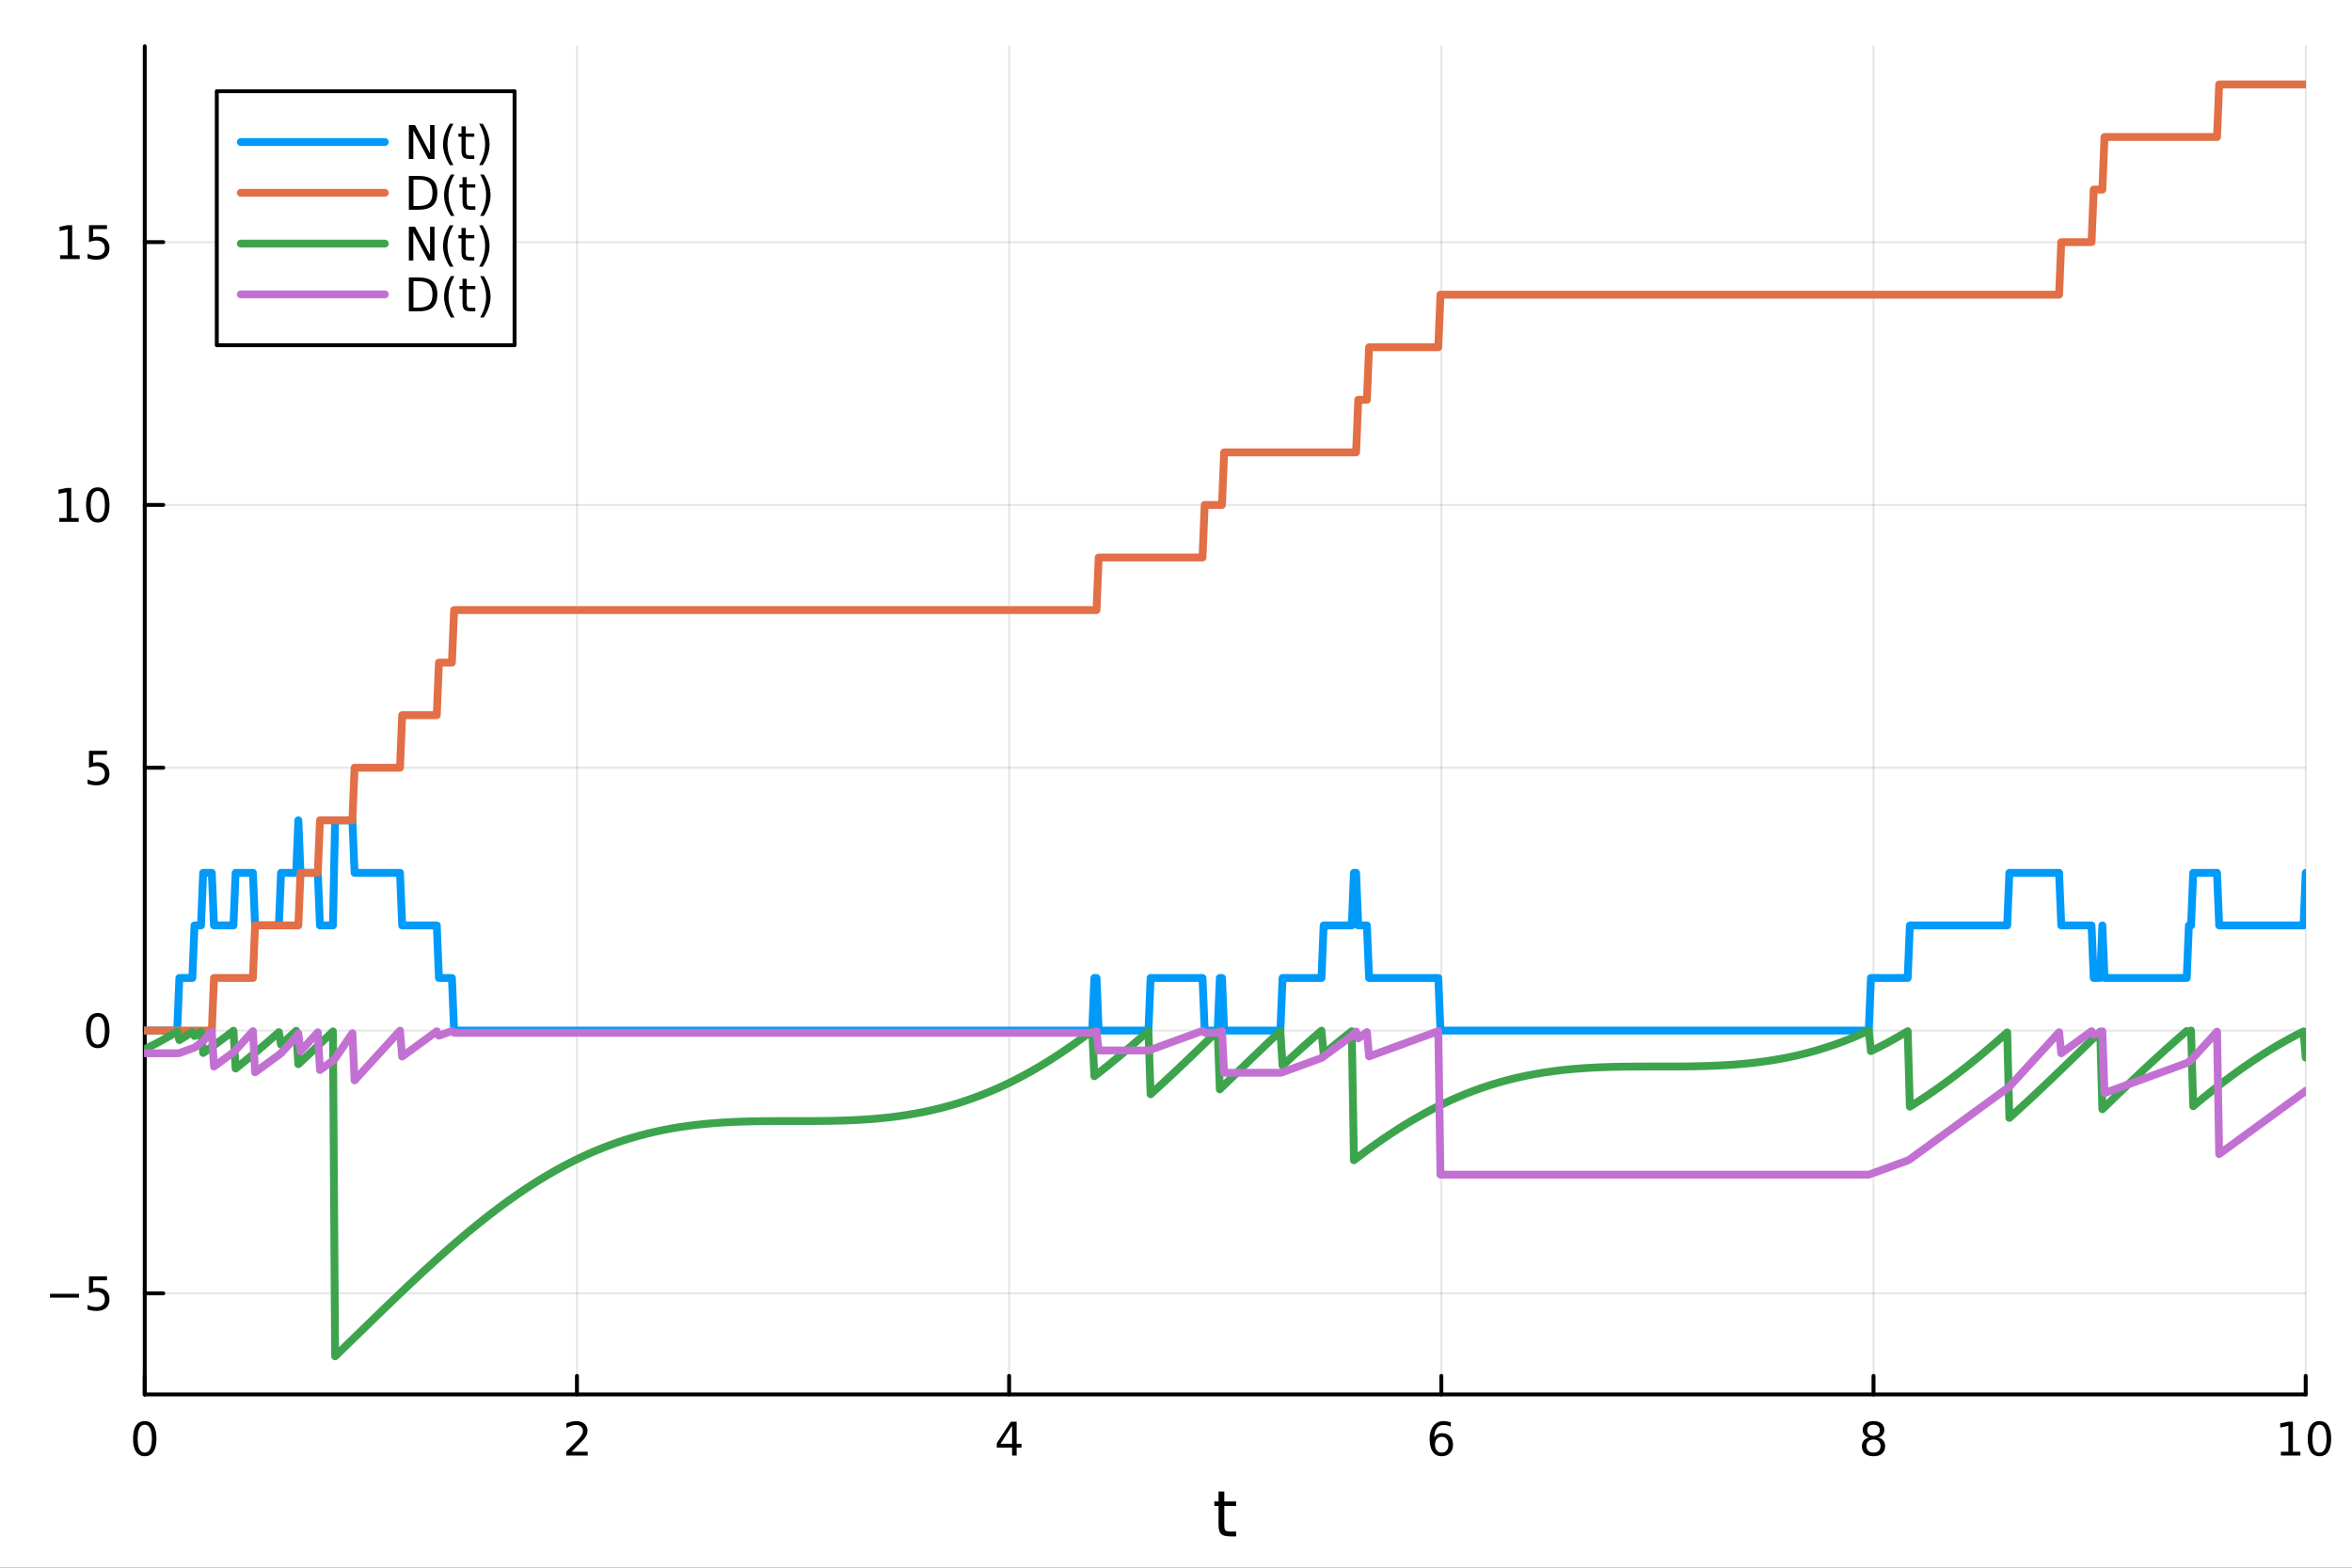 <?xml version="1.0" encoding="utf-8"?>
<svg xmlns="http://www.w3.org/2000/svg" xmlns:xlink="http://www.w3.org/1999/xlink" width="600" height="400" viewBox="0 0 2400 1600">
<rect x="0" y="0" width="2400" height="1600" fill="#333333" stroke="none"/>
<defs>
  <clipPath id="clip860">
    <rect x="0" y="0" width="2400" height="1600"/>
  </clipPath>
</defs>
<path clip-path="url(#clip860)" d="M0 1600 L2400 1600 L2400 0 L0 0  Z" fill="#ffffff" fill-rule="evenodd" fill-opacity="1"/>
<defs>
  <clipPath id="clip861">
    <rect x="480" y="0" width="1681" height="1600"/>
  </clipPath>
</defs>
<path clip-path="url(#clip860)" d="M147.709 1423.18 L2352.76 1423.18 L2352.76 47.244 L147.709 47.244  Z" fill="#ffffff" fill-rule="evenodd" fill-opacity="1"/>
<defs>
  <clipPath id="clip862">
    <rect x="147" y="47" width="2206" height="1377"/>
  </clipPath>
</defs>
<polyline clip-path="url(#clip862)" style="stroke:#000000; stroke-linecap:round; stroke-linejoin:round; stroke-width:2; stroke-opacity:0.1; fill:none" points="147.709,1423.18 147.709,47.244 "/>
<polyline clip-path="url(#clip862)" style="stroke:#000000; stroke-linecap:round; stroke-linejoin:round; stroke-width:2; stroke-opacity:0.1; fill:none" points="588.719,1423.18 588.719,47.244 "/>
<polyline clip-path="url(#clip862)" style="stroke:#000000; stroke-linecap:round; stroke-linejoin:round; stroke-width:2; stroke-opacity:0.1; fill:none" points="1029.73,1423.18 1029.73,47.244 "/>
<polyline clip-path="url(#clip862)" style="stroke:#000000; stroke-linecap:round; stroke-linejoin:round; stroke-width:2; stroke-opacity:0.1; fill:none" points="1470.74,1423.18 1470.74,47.244 "/>
<polyline clip-path="url(#clip862)" style="stroke:#000000; stroke-linecap:round; stroke-linejoin:round; stroke-width:2; stroke-opacity:0.1; fill:none" points="1911.75,1423.18 1911.75,47.244 "/>
<polyline clip-path="url(#clip862)" style="stroke:#000000; stroke-linecap:round; stroke-linejoin:round; stroke-width:2; stroke-opacity:0.1; fill:none" points="2352.76,1423.18 2352.76,47.244 "/>
<polyline clip-path="url(#clip862)" style="stroke:#000000; stroke-linecap:round; stroke-linejoin:round; stroke-width:2; stroke-opacity:0.1; fill:none" points="147.709,1320.01 2352.76,1320.01 "/>
<polyline clip-path="url(#clip862)" style="stroke:#000000; stroke-linecap:round; stroke-linejoin:round; stroke-width:2; stroke-opacity:0.1; fill:none" points="147.709,1051.79 2352.76,1051.79 "/>
<polyline clip-path="url(#clip862)" style="stroke:#000000; stroke-linecap:round; stroke-linejoin:round; stroke-width:2; stroke-opacity:0.1; fill:none" points="147.709,783.563 2352.76,783.563 "/>
<polyline clip-path="url(#clip862)" style="stroke:#000000; stroke-linecap:round; stroke-linejoin:round; stroke-width:2; stroke-opacity:0.1; fill:none" points="147.709,515.341 2352.76,515.341 "/>
<polyline clip-path="url(#clip862)" style="stroke:#000000; stroke-linecap:round; stroke-linejoin:round; stroke-width:2; stroke-opacity:0.1; fill:none" points="147.709,247.119 2352.76,247.119 "/>
<polyline clip-path="url(#clip860)" style="stroke:#000000; stroke-linecap:round; stroke-linejoin:round; stroke-width:4; stroke-opacity:1; fill:none" points="147.709,1423.18 2352.76,1423.18 "/>
<polyline clip-path="url(#clip860)" style="stroke:#000000; stroke-linecap:round; stroke-linejoin:round; stroke-width:4; stroke-opacity:1; fill:none" points="147.709,1423.18 147.709,1404.28 "/>
<polyline clip-path="url(#clip860)" style="stroke:#000000; stroke-linecap:round; stroke-linejoin:round; stroke-width:4; stroke-opacity:1; fill:none" points="588.719,1423.18 588.719,1404.28 "/>
<polyline clip-path="url(#clip860)" style="stroke:#000000; stroke-linecap:round; stroke-linejoin:round; stroke-width:4; stroke-opacity:1; fill:none" points="1029.73,1423.18 1029.73,1404.28 "/>
<polyline clip-path="url(#clip860)" style="stroke:#000000; stroke-linecap:round; stroke-linejoin:round; stroke-width:4; stroke-opacity:1; fill:none" points="1470.74,1423.18 1470.74,1404.28 "/>
<polyline clip-path="url(#clip860)" style="stroke:#000000; stroke-linecap:round; stroke-linejoin:round; stroke-width:4; stroke-opacity:1; fill:none" points="1911.75,1423.18 1911.75,1404.28 "/>
<polyline clip-path="url(#clip860)" style="stroke:#000000; stroke-linecap:round; stroke-linejoin:round; stroke-width:4; stroke-opacity:1; fill:none" points="2352.76,1423.18 2352.76,1404.28 "/>
<path clip-path="url(#clip860)" d="M147.709 1454.1 Q144.098 1454.1 142.27 1457.66 Q140.464 1461.2 140.464 1468.33 Q140.464 1475.44 142.27 1479.01 Q144.098 1482.55 147.709 1482.55 Q151.344 1482.55 153.149 1479.01 Q154.978 1475.44 154.978 1468.33 Q154.978 1461.2 153.149 1457.66 Q151.344 1454.1 147.709 1454.1 M147.709 1450.39 Q153.52 1450.39 156.575 1455 Q159.654 1459.58 159.654 1468.33 Q159.654 1477.06 156.575 1481.67 Q153.52 1486.25 147.709 1486.25 Q141.899 1486.25 138.821 1481.67 Q135.765 1477.06 135.765 1468.33 Q135.765 1459.58 138.821 1455 Q141.899 1450.39 147.709 1450.39 Z" fill="#000000" fill-rule="nonzero" fill-opacity="1" /><path clip-path="url(#clip860)" d="M583.372 1481.64 L599.691 1481.64 L599.691 1485.58 L577.747 1485.58 L577.747 1481.64 Q580.409 1478.89 584.992 1474.26 Q589.598 1469.61 590.779 1468.27 Q593.024 1465.74 593.904 1464.01 Q594.807 1462.25 594.807 1460.56 Q594.807 1457.8 592.862 1456.07 Q590.941 1454.33 587.839 1454.33 Q585.64 1454.33 583.186 1455.09 Q580.756 1455.86 577.978 1457.41 L577.978 1452.69 Q580.802 1451.55 583.256 1450.97 Q585.709 1450.39 587.746 1450.39 Q593.117 1450.39 596.311 1453.08 Q599.506 1455.77 599.506 1460.26 Q599.506 1462.39 598.695 1464.31 Q597.908 1466.2 595.802 1468.8 Q595.223 1469.47 592.121 1472.69 Q589.02 1475.88 583.372 1481.64 Z" fill="#000000" fill-rule="nonzero" fill-opacity="1" /><path clip-path="url(#clip860)" d="M1032.74 1455.09 L1020.93 1473.54 L1032.74 1473.54 L1032.74 1455.09 M1031.51 1451.02 L1037.39 1451.02 L1037.39 1473.54 L1042.32 1473.54 L1042.32 1477.43 L1037.39 1477.43 L1037.39 1485.58 L1032.74 1485.58 L1032.74 1477.43 L1017.14 1477.43 L1017.14 1472.92 L1031.51 1451.02 Z" fill="#000000" fill-rule="nonzero" fill-opacity="1" /><path clip-path="url(#clip860)" d="M1471.14 1466.44 Q1467.99 1466.44 1466.14 1468.59 Q1464.31 1470.74 1464.31 1474.49 Q1464.31 1478.22 1466.14 1480.39 Q1467.99 1482.55 1471.14 1482.55 Q1474.29 1482.55 1476.12 1480.39 Q1477.97 1478.22 1477.97 1474.49 Q1477.97 1470.74 1476.12 1468.59 Q1474.29 1466.44 1471.14 1466.44 M1480.42 1451.78 L1480.42 1456.04 Q1478.67 1455.21 1476.86 1454.77 Q1475.08 1454.33 1473.32 1454.33 Q1468.69 1454.33 1466.24 1457.45 Q1463.8 1460.58 1463.46 1466.9 Q1464.82 1464.89 1466.88 1463.82 Q1468.94 1462.73 1471.42 1462.73 Q1476.63 1462.73 1479.64 1465.9 Q1482.67 1469.05 1482.67 1474.49 Q1482.67 1479.82 1479.52 1483.03 Q1476.37 1486.25 1471.14 1486.25 Q1465.15 1486.25 1461.98 1481.67 Q1458.8 1477.06 1458.8 1468.33 Q1458.8 1460.14 1462.69 1455.28 Q1466.58 1450.39 1473.13 1450.39 Q1474.89 1450.39 1476.67 1450.74 Q1478.48 1451.09 1480.42 1451.78 Z" fill="#000000" fill-rule="nonzero" fill-opacity="1" /><path clip-path="url(#clip860)" d="M1911.75 1469.17 Q1908.41 1469.17 1906.49 1470.95 Q1904.59 1472.73 1904.59 1475.86 Q1904.59 1478.98 1906.49 1480.77 Q1908.41 1482.55 1911.75 1482.55 Q1915.08 1482.55 1917 1480.77 Q1918.92 1478.96 1918.92 1475.86 Q1918.92 1472.73 1917 1470.95 Q1915.1 1469.17 1911.75 1469.17 M1907.07 1467.18 Q1904.06 1466.44 1902.37 1464.38 Q1900.7 1462.32 1900.7 1459.35 Q1900.7 1455.21 1903.64 1452.8 Q1906.61 1450.39 1911.75 1450.39 Q1916.91 1450.39 1919.85 1452.8 Q1922.79 1455.21 1922.79 1459.35 Q1922.79 1462.32 1921.1 1464.38 Q1919.43 1466.44 1916.45 1467.18 Q1919.83 1467.96 1921.7 1470.26 Q1923.6 1472.55 1923.6 1475.86 Q1923.6 1480.88 1920.52 1483.57 Q1917.46 1486.25 1911.75 1486.25 Q1906.03 1486.25 1902.95 1483.57 Q1899.89 1480.88 1899.89 1475.86 Q1899.89 1472.55 1901.79 1470.26 Q1903.69 1467.96 1907.07 1467.18 M1905.36 1459.79 Q1905.36 1462.48 1907.02 1463.98 Q1908.71 1465.49 1911.75 1465.49 Q1914.76 1465.49 1916.45 1463.98 Q1918.16 1462.48 1918.16 1459.79 Q1918.16 1457.11 1916.45 1455.6 Q1914.76 1454.1 1911.75 1454.1 Q1908.71 1454.1 1907.02 1455.6 Q1905.36 1457.11 1905.36 1459.79 Z" fill="#000000" fill-rule="nonzero" fill-opacity="1" /><path clip-path="url(#clip860)" d="M2327.44 1481.64 L2335.08 1481.64 L2335.08 1455.28 L2326.77 1456.95 L2326.77 1452.69 L2335.04 1451.02 L2339.71 1451.02 L2339.71 1481.64 L2347.35 1481.64 L2347.35 1485.58 L2327.44 1485.58 L2327.44 1481.64 Z" fill="#000000" fill-rule="nonzero" fill-opacity="1" /><path clip-path="url(#clip860)" d="M2366.8 1454.1 Q2363.18 1454.1 2361.36 1457.66 Q2359.55 1461.2 2359.55 1468.33 Q2359.55 1475.44 2361.36 1479.01 Q2363.18 1482.55 2366.8 1482.55 Q2370.43 1482.55 2372.23 1479.01 Q2374.06 1475.44 2374.06 1468.33 Q2374.06 1461.2 2372.23 1457.66 Q2370.43 1454.1 2366.8 1454.1 M2366.8 1450.39 Q2372.61 1450.39 2375.66 1455 Q2378.74 1459.58 2378.74 1468.33 Q2378.74 1477.06 2375.66 1481.67 Q2372.61 1486.25 2366.8 1486.25 Q2360.99 1486.25 2357.91 1481.67 Q2354.85 1477.06 2354.85 1468.33 Q2354.85 1459.58 2357.91 1455 Q2360.99 1450.39 2366.8 1450.39 Z" fill="#000000" fill-rule="nonzero" fill-opacity="1" /><path clip-path="url(#clip860)" d="M1249.29 1522.27 L1249.29 1532.4 L1261.36 1532.4 L1261.36 1536.95 L1249.29 1536.95 L1249.29 1556.3 Q1249.29 1560.66 1250.47 1561.9 Q1251.68 1563.14 1255.34 1563.14 L1261.36 1563.14 L1261.36 1568.04 L1255.34 1568.04 Q1248.56 1568.04 1245.98 1565.53 Q1243.41 1562.98 1243.41 1556.3 L1243.41 1536.95 L1239.11 1536.95 L1239.11 1532.4 L1243.41 1532.4 L1243.41 1522.27 L1249.29 1522.27 Z" fill="#000000" fill-rule="nonzero" fill-opacity="1" /><polyline clip-path="url(#clip860)" style="stroke:#000000; stroke-linecap:round; stroke-linejoin:round; stroke-width:4; stroke-opacity:1; fill:none" points="147.709,1423.18 147.709,47.244 "/>
<polyline clip-path="url(#clip860)" style="stroke:#000000; stroke-linecap:round; stroke-linejoin:round; stroke-width:4; stroke-opacity:1; fill:none" points="147.709,1320.01 166.607,1320.01 "/>
<polyline clip-path="url(#clip860)" style="stroke:#000000; stroke-linecap:round; stroke-linejoin:round; stroke-width:4; stroke-opacity:1; fill:none" points="147.709,1051.79 166.607,1051.79 "/>
<polyline clip-path="url(#clip860)" style="stroke:#000000; stroke-linecap:round; stroke-linejoin:round; stroke-width:4; stroke-opacity:1; fill:none" points="147.709,783.563 166.607,783.563 "/>
<polyline clip-path="url(#clip860)" style="stroke:#000000; stroke-linecap:round; stroke-linejoin:round; stroke-width:4; stroke-opacity:1; fill:none" points="147.709,515.341 166.607,515.341 "/>
<polyline clip-path="url(#clip860)" style="stroke:#000000; stroke-linecap:round; stroke-linejoin:round; stroke-width:4; stroke-opacity:1; fill:none" points="147.709,247.119 166.607,247.119 "/>
<path clip-path="url(#clip860)" d="M50.992 1320.46 L80.668 1320.46 L80.668 1324.39 L50.992 1324.39 L50.992 1320.46 Z" fill="#000000" fill-rule="nonzero" fill-opacity="1" /><path clip-path="url(#clip860)" d="M90.807 1302.73 L109.163 1302.73 L109.163 1306.66 L95.089 1306.66 L95.089 1315.13 Q96.108 1314.79 97.126 1314.63 Q98.145 1314.44 99.163 1314.44 Q104.95 1314.44 108.33 1317.61 Q111.709 1320.78 111.709 1326.2 Q111.709 1331.78 108.237 1334.88 Q104.765 1337.96 98.446 1337.96 Q96.27 1337.96 94.001 1337.59 Q91.756 1337.22 89.348 1336.48 L89.348 1331.78 Q91.432 1332.91 93.654 1333.47 Q95.876 1334.02 98.353 1334.02 Q102.358 1334.02 104.696 1331.92 Q107.033 1329.81 107.033 1326.2 Q107.033 1322.59 104.696 1320.48 Q102.358 1318.38 98.353 1318.38 Q96.478 1318.38 94.603 1318.79 Q92.751 1319.21 90.807 1320.09 L90.807 1302.73 Z" fill="#000000" fill-rule="nonzero" fill-opacity="1" /><path clip-path="url(#clip860)" d="M99.765 1037.58 Q96.154 1037.58 94.325 1041.15 Q92.52 1044.69 92.52 1051.82 Q92.52 1058.93 94.325 1062.49 Q96.154 1066.03 99.765 1066.03 Q103.399 1066.03 105.205 1062.49 Q107.033 1058.93 107.033 1051.82 Q107.033 1044.69 105.205 1041.15 Q103.399 1037.58 99.765 1037.58 M99.765 1033.88 Q105.575 1033.88 108.631 1038.49 Q111.709 1043.07 111.709 1051.82 Q111.709 1060.55 108.631 1065.15 Q105.575 1069.74 99.765 1069.74 Q93.955 1069.74 90.876 1065.15 Q87.821 1060.55 87.821 1051.82 Q87.821 1043.07 90.876 1038.49 Q93.955 1033.88 99.765 1033.88 Z" fill="#000000" fill-rule="nonzero" fill-opacity="1" /><path clip-path="url(#clip860)" d="M90.807 766.283 L109.163 766.283 L109.163 770.218 L95.089 770.218 L95.089 778.691 Q96.108 778.343 97.126 778.181 Q98.145 777.996 99.163 777.996 Q104.95 777.996 108.33 781.167 Q111.709 784.339 111.709 789.755 Q111.709 795.334 108.237 798.436 Q104.765 801.515 98.446 801.515 Q96.27 801.515 94.001 801.144 Q91.756 800.774 89.348 800.033 L89.348 795.334 Q91.432 796.468 93.654 797.024 Q95.876 797.579 98.353 797.579 Q102.358 797.579 104.696 795.473 Q107.033 793.366 107.033 789.755 Q107.033 786.144 104.696 784.038 Q102.358 781.931 98.353 781.931 Q96.478 781.931 94.603 782.348 Q92.751 782.765 90.807 783.644 L90.807 766.283 Z" fill="#000000" fill-rule="nonzero" fill-opacity="1" /><path clip-path="url(#clip860)" d="M60.413 528.686 L68.052 528.686 L68.052 502.32 L59.742 503.987 L59.742 499.728 L68.006 498.061 L72.682 498.061 L72.682 528.686 L80.321 528.686 L80.321 532.621 L60.413 532.621 L60.413 528.686 Z" fill="#000000" fill-rule="nonzero" fill-opacity="1" /><path clip-path="url(#clip860)" d="M99.765 501.14 Q96.154 501.14 94.325 504.705 Q92.52 508.246 92.52 515.376 Q92.52 522.482 94.325 526.047 Q96.154 529.589 99.765 529.589 Q103.399 529.589 105.205 526.047 Q107.033 522.482 107.033 515.376 Q107.033 508.246 105.205 504.705 Q103.399 501.14 99.765 501.14 M99.765 497.436 Q105.575 497.436 108.631 502.043 Q111.709 506.626 111.709 515.376 Q111.709 524.103 108.631 528.709 Q105.575 533.292 99.765 533.292 Q93.955 533.292 90.876 528.709 Q87.821 524.103 87.821 515.376 Q87.821 506.626 90.876 502.043 Q93.955 497.436 99.765 497.436 Z" fill="#000000" fill-rule="nonzero" fill-opacity="1" /><path clip-path="url(#clip860)" d="M61.409 260.464 L69.048 260.464 L69.048 234.098 L60.737 235.765 L60.737 231.506 L69.001 229.839 L73.677 229.839 L73.677 260.464 L81.316 260.464 L81.316 264.399 L61.409 264.399 L61.409 260.464 Z" fill="#000000" fill-rule="nonzero" fill-opacity="1" /><path clip-path="url(#clip860)" d="M90.807 229.839 L109.163 229.839 L109.163 233.774 L95.089 233.774 L95.089 242.246 Q96.108 241.899 97.126 241.737 Q98.145 241.552 99.163 241.552 Q104.95 241.552 108.33 244.723 Q111.709 247.894 111.709 253.311 Q111.709 258.89 108.237 261.992 Q104.765 265.07 98.446 265.07 Q96.27 265.07 94.001 264.7 Q91.756 264.33 89.348 263.589 L89.348 258.89 Q91.432 260.024 93.654 260.58 Q95.876 261.135 98.353 261.135 Q102.358 261.135 104.696 259.029 Q107.033 256.922 107.033 253.311 Q107.033 249.7 104.696 247.594 Q102.358 245.487 98.353 245.487 Q96.478 245.487 94.603 245.904 Q92.751 246.32 90.807 247.2 L90.807 229.839 Z" fill="#000000" fill-rule="nonzero" fill-opacity="1" /><polyline clip-path="url(#clip862)" style="stroke:#009af9; stroke-linecap:round; stroke-linejoin:round; stroke-width:8; stroke-opacity:1; fill:none" points="147.709,1051.79 149.917,1051.79 152.124,1051.79 154.331,1051.79 156.538,1051.79 158.746,1051.79 160.953,1051.79 163.16,1051.79 165.367,1051.79 167.575,1051.79 169.782,1051.79 171.989,1051.79 174.196,1051.79 176.404,1051.79 178.611,1051.79 180.818,1051.79 183.025,998.141 185.233,998.141 187.44,998.141 189.647,998.141 191.854,998.141 194.062,998.141 196.269,998.141 198.476,944.497 200.683,944.497 202.891,944.497 205.098,944.497 207.305,890.852 209.512,890.852 211.72,890.852 213.927,890.852 216.134,890.852 218.342,944.497 220.549,944.497 222.756,944.497 224.963,944.497 227.171,944.497 229.378,944.497 231.585,944.497 233.792,944.497 236,944.497 238.207,944.497 240.414,890.852 242.621,890.852 244.829,890.852 247.036,890.852 249.243,890.852 251.45,890.852 253.658,890.852 255.865,890.852 258.072,890.852 260.279,944.497 262.487,944.497 264.694,944.497 266.901,944.497 269.108,944.497 271.316,944.497 273.523,944.497 275.73,944.497 277.937,944.497 280.145,944.497 282.352,944.497 284.559,944.497 286.766,890.852 288.974,890.852 291.181,890.852 293.388,890.852 295.595,890.852 297.803,890.852 300.01,890.852 302.217,890.852 304.424,837.208 306.632,890.852 308.839,890.852 311.046,890.852 313.253,890.852 315.461,890.852 317.668,890.852 319.875,890.852 322.082,890.852 324.29,890.852 326.497,944.497 328.704,944.497 330.911,944.497 333.119,944.497 335.326,944.497 337.533,944.497 339.74,944.497 341.948,837.208 344.155,837.208 346.362,837.208 348.569,837.208 350.777,837.208 352.984,837.208 355.191,837.208 357.399,837.208 359.606,837.208 361.813,890.852 364.02,890.852 366.228,890.852 368.435,890.852 370.642,890.852 372.849,890.852 375.057,890.852 377.264,890.852 379.471,890.852 381.678,890.852 383.886,890.852 386.093,890.852 388.3,890.852 390.507,890.852 392.715,890.852 394.922,890.852 397.129,890.852 399.336,890.852 401.544,890.852 403.751,890.852 405.958,890.852 408.165,890.852 410.373,944.497 412.58,944.497 414.787,944.497 416.994,944.497 419.202,944.497 421.409,944.497 423.616,944.497 425.823,944.497 428.031,944.497 430.238,944.497 432.445,944.497 434.652,944.497 436.86,944.497 439.067,944.497 441.274,944.497 443.481,944.497 445.689,944.497 447.896,998.141 450.103,998.141 452.31,998.141 454.518,998.141 456.725,998.141 458.932,998.141 461.139,998.141 463.347,1051.79 465.554,1051.79 467.761,1051.79 469.968,1051.79 472.176,1051.79 474.383,1051.79 476.59,1051.79 478.797,1051.79 481.005,1051.79 483.212,1051.79 485.419,1051.79 487.626,1051.79 489.834,1051.79 492.041,1051.79 494.248,1051.79 496.455,1051.79 498.663,1051.79 500.87,1051.79 503.077,1051.79 505.285,1051.79 507.492,1051.79 509.699,1051.79 511.906,1051.79 514.114,1051.79 516.321,1051.79 518.528,1051.79 520.735,1051.79 522.943,1051.79 525.15,1051.79 527.357,1051.79 529.564,1051.79 531.772,1051.79 533.979,1051.79 536.186,1051.79 538.393,1051.79 540.601,1051.79 542.808,1051.79 545.015,1051.79 547.222,1051.79 549.43,1051.79 551.637,1051.79 553.844,1051.79 556.051,1051.79 558.259,1051.79 560.466,1051.79 562.673,1051.79 564.88,1051.79 567.088,1051.79 569.295,1051.79 571.502,1051.79 573.709,1051.79 575.917,1051.79 578.124,1051.79 580.331,1051.79 582.538,1051.79 584.746,1051.79 586.953,1051.79 589.16,1051.79 591.367,1051.79 593.575,1051.79 595.782,1051.79 597.989,1051.79 600.196,1051.79 602.404,1051.79 604.611,1051.79 606.818,1051.79 609.025,1051.79 611.233,1051.79 613.44,1051.79 615.647,1051.79 617.854,1051.79 620.062,1051.79 622.269,1051.79 624.476,1051.79 626.683,1051.79 628.891,1051.79 631.098,1051.79 633.305,1051.79 635.512,1051.79 637.72,1051.79 639.927,1051.79 642.134,1051.79 644.341,1051.79 646.549,1051.79 648.756,1051.79 650.963,1051.79 653.171,1051.79 655.378,1051.79 657.585,1051.79 659.792,1051.79 662,1051.79 664.207,1051.79 666.414,1051.79 668.621,1051.79 670.829,1051.79 673.036,1051.79 675.243,1051.79 677.45,1051.79 679.658,1051.79 681.865,1051.79 684.072,1051.79 686.279,1051.79 688.487,1051.79 690.694,1051.79 692.901,1051.79 695.108,1051.79 697.316,1051.79 699.523,1051.79 701.73,1051.79 703.937,1051.79 706.145,1051.79 708.352,1051.79 710.559,1051.79 712.766,1051.79 714.974,1051.79 717.181,1051.79 719.388,1051.79 721.595,1051.79 723.803,1051.79 726.01,1051.79 728.217,1051.79 730.424,1051.79 732.632,1051.79 734.839,1051.79 737.046,1051.79 739.253,1051.79 741.461,1051.79 743.668,1051.79 745.875,1051.79 748.082,1051.79 750.29,1051.79 752.497,1051.79 754.704,1051.79 756.911,1051.79 759.119,1051.79 761.326,1051.79 763.533,1051.79 765.74,1051.79 767.948,1051.79 770.155,1051.79 772.362,1051.79 774.569,1051.79 776.777,1051.79 778.984,1051.79 781.191,1051.79 783.398,1051.79 785.606,1051.79 787.813,1051.79 790.02,1051.79 792.227,1051.79 794.435,1051.79 796.642,1051.79 798.849,1051.79 801.057,1051.79 803.264,1051.79 805.471,1051.79 807.678,1051.79 809.886,1051.79 812.093,1051.79 814.3,1051.79 816.507,1051.79 818.715,1051.79 820.922,1051.79 823.129,1051.79 825.336,1051.79 827.544,1051.79 829.751,1051.79 831.958,1051.79 834.165,1051.79 836.373,1051.79 838.58,1051.79 840.787,1051.79 842.994,1051.79 845.202,1051.79 847.409,1051.79 849.616,1051.79 851.823,1051.79 854.031,1051.79 856.238,1051.79 858.445,1051.79 860.652,1051.79 862.86,1051.79 865.067,1051.79 867.274,1051.79 869.481,1051.79 871.689,1051.79 873.896,1051.79 876.103,1051.79 878.31,1051.79 880.518,1051.79 882.725,1051.79 884.932,1051.79 887.139,1051.79 889.347,1051.79 891.554,1051.79 893.761,1051.79 895.968,1051.79 898.176,1051.79 900.383,1051.79 902.59,1051.79 904.797,1051.79 907.005,1051.79 909.212,1051.79 911.419,1051.79 913.626,1051.79 915.834,1051.79 918.041,1051.79 920.248,1051.79 922.455,1051.79 924.663,1051.79 926.87,1051.79 929.077,1051.79 931.284,1051.79 933.492,1051.79 935.699,1051.79 937.906,1051.79 940.113,1051.79 942.321,1051.79 944.528,1051.79 946.735,1051.79 948.943,1051.79 951.15,1051.79 953.357,1051.79 955.564,1051.79 957.772,1051.79 959.979,1051.79 962.186,1051.79 964.393,1051.79 966.601,1051.79 968.808,1051.79 971.015,1051.79 973.222,1051.79 975.43,1051.79 977.637,1051.79 979.844,1051.79 982.051,1051.79 984.259,1051.79 986.466,1051.79 988.673,1051.79 990.88,1051.79 993.088,1051.79 995.295,1051.79 997.502,1051.79 999.709,1051.79 1001.92,1051.79 1004.12,1051.79 1006.33,1051.79 1008.54,1051.79 1010.75,1051.79 1012.95,1051.79 1015.16,1051.79 1017.37,1051.79 1019.57,1051.79 1021.78,1051.79 1023.99,1051.79 1026.2,1051.79 1028.4,1051.79 1030.61,1051.79 1032.82,1051.79 1035.03,1051.79 1037.23,1051.79 1039.44,1051.79 1041.65,1051.79 1043.85,1051.79 1046.06,1051.79 1048.27,1051.79 1050.48,1051.79 1052.68,1051.79 1054.89,1051.79 1057.1,1051.79 1059.31,1051.79 1061.51,1051.79 1063.72,1051.79 1065.93,1051.79 1068.13,1051.79 1070.34,1051.79 1072.55,1051.79 1074.76,1051.79 1076.96,1051.79 1079.17,1051.79 1081.38,1051.79 1083.58,1051.79 1085.79,1051.79 1088,1051.79 1090.21,1051.79 1092.41,1051.79 1094.62,1051.79 1096.83,1051.79 1099.04,1051.79 1101.24,1051.79 1103.45,1051.79 1105.66,1051.79 1107.86,1051.79 1110.07,1051.79 1112.28,1051.79 1114.49,1051.79 1116.69,998.141 1118.9,998.141 1121.11,1051.79 1123.32,1051.79 1125.52,1051.79 1127.73,1051.79 1129.94,1051.79 1132.14,1051.79 1134.35,1051.79 1136.56,1051.79 1138.77,1051.79 1140.97,1051.79 1143.18,1051.79 1145.39,1051.79 1147.6,1051.79 1149.8,1051.79 1152.01,1051.79 1154.22,1051.79 1156.42,1051.79 1158.63,1051.79 1160.84,1051.79 1163.05,1051.79 1165.25,1051.79 1167.46,1051.79 1169.67,1051.79 1171.88,1051.79 1174.08,998.141 1176.29,998.141 1178.5,998.141 1180.7,998.141 1182.91,998.141 1185.12,998.141 1187.33,998.141 1189.53,998.141 1191.74,998.141 1193.95,998.141 1196.15,998.141 1198.36,998.141 1200.57,998.141 1202.78,998.141 1204.98,998.141 1207.19,998.141 1209.4,998.141 1211.61,998.141 1213.81,998.141 1216.02,998.141 1218.23,998.141 1220.43,998.141 1222.64,998.141 1224.85,998.141 1227.06,998.141 1229.26,1051.79 1231.47,1051.79 1233.68,1051.79 1235.89,1051.79 1238.09,1051.79 1240.3,1051.79 1242.51,1051.79 1244.71,998.141 1246.92,998.141 1249.13,1051.79 1251.34,1051.79 1253.54,1051.79 1255.75,1051.79 1257.96,1051.79 1260.17,1051.79 1262.37,1051.79 1264.58,1051.79 1266.79,1051.79 1268.99,1051.79 1271.2,1051.79 1273.41,1051.79 1275.62,1051.79 1277.82,1051.79 1280.03,1051.79 1282.24,1051.79 1284.45,1051.79 1286.65,1051.79 1288.86,1051.79 1291.07,1051.79 1293.27,1051.79 1295.48,1051.79 1297.69,1051.79 1299.9,1051.79 1302.1,1051.79 1304.31,1051.79 1306.52,1051.79 1308.72,998.141 1310.93,998.141 1313.14,998.141 1315.35,998.141 1317.55,998.141 1319.76,998.141 1321.97,998.141 1324.18,998.141 1326.38,998.141 1328.59,998.141 1330.8,998.141 1333,998.141 1335.21,998.141 1337.42,998.141 1339.63,998.141 1341.83,998.141 1344.04,998.141 1346.25,998.141 1348.46,998.141 1350.66,944.497 1352.87,944.497 1355.08,944.497 1357.28,944.497 1359.49,944.497 1361.7,944.497 1363.91,944.497 1366.11,944.497 1368.32,944.497 1370.53,944.497 1372.74,944.497 1374.94,944.497 1377.15,944.497 1379.36,944.497 1381.56,890.852 1383.77,890.852 1385.98,944.497 1388.19,944.497 1390.39,944.497 1392.6,944.497 1394.81,944.497 1397.02,998.141 1399.22,998.141 1401.43,998.141 1403.64,998.141 1405.84,998.141 1408.05,998.141 1410.26,998.141 1412.47,998.141 1414.67,998.141 1416.88,998.141 1419.09,998.141 1421.29,998.141 1423.5,998.141 1425.71,998.141 1427.92,998.141 1430.12,998.141 1432.33,998.141 1434.54,998.141 1436.75,998.141 1438.95,998.141 1441.16,998.141 1443.37,998.141 1445.57,998.141 1447.78,998.141 1449.99,998.141 1452.2,998.141 1454.4,998.141 1456.61,998.141 1458.82,998.141 1461.03,998.141 1463.23,998.141 1465.44,998.141 1467.65,998.141 1469.85,1051.79 1472.06,1051.79 1474.27,1051.79 1476.48,1051.79 1478.68,1051.79 1480.89,1051.79 1483.1,1051.79 1485.31,1051.79 1487.51,1051.79 1489.72,1051.79 1491.93,1051.79 1494.13,1051.79 1496.34,1051.79 1498.55,1051.79 1500.76,1051.79 1502.96,1051.79 1505.17,1051.79 1507.38,1051.79 1509.58,1051.79 1511.79,1051.79 1514,1051.79 1516.21,1051.79 1518.41,1051.79 1520.62,1051.79 1522.83,1051.79 1525.04,1051.79 1527.24,1051.79 1529.45,1051.79 1531.66,1051.79 1533.86,1051.79 1536.07,1051.79 1538.28,1051.79 1540.49,1051.79 1542.69,1051.79 1544.9,1051.79 1547.11,1051.79 1549.32,1051.79 1551.52,1051.79 1553.73,1051.79 1555.94,1051.79 1558.14,1051.79 1560.35,1051.79 1562.56,1051.79 1564.77,1051.79 1566.97,1051.79 1569.18,1051.79 1571.39,1051.79 1573.6,1051.79 1575.8,1051.79 1578.01,1051.79 1580.22,1051.79 1582.42,1051.79 1584.63,1051.79 1586.84,1051.79 1589.05,1051.79 1591.25,1051.79 1593.46,1051.79 1595.67,1051.79 1597.88,1051.79 1600.08,1051.79 1602.29,1051.79 1604.5,1051.79 1606.7,1051.79 1608.91,1051.79 1611.12,1051.79 1613.33,1051.79 1615.53,1051.79 1617.74,1051.79 1619.95,1051.79 1622.15,1051.79 1624.36,1051.79 1626.57,1051.79 1628.78,1051.79 1630.98,1051.79 1633.19,1051.79 1635.4,1051.79 1637.61,1051.79 1639.81,1051.79 1642.02,1051.79 1644.23,1051.79 1646.43,1051.79 1648.64,1051.79 1650.85,1051.79 1653.06,1051.79 1655.26,1051.79 1657.47,1051.79 1659.68,1051.79 1661.89,1051.79 1664.09,1051.79 1666.3,1051.79 1668.51,1051.79 1670.71,1051.79 1672.92,1051.79 1675.13,1051.79 1677.34,1051.79 1679.54,1051.79 1681.75,1051.79 1683.96,1051.79 1686.17,1051.79 1688.37,1051.79 1690.58,1051.79 1692.79,1051.79 1694.99,1051.79 1697.2,1051.79 1699.41,1051.79 1701.62,1051.79 1703.82,1051.79 1706.03,1051.79 1708.24,1051.79 1710.45,1051.79 1712.65,1051.79 1714.86,1051.79 1717.07,1051.79 1719.27,1051.79 1721.48,1051.79 1723.69,1051.79 1725.9,1051.79 1728.1,1051.79 1730.31,1051.79 1732.52,1051.79 1734.72,1051.79 1736.93,1051.79 1739.14,1051.79 1741.35,1051.79 1743.55,1051.79 1745.76,1051.79 1747.97,1051.79 1750.18,1051.79 1752.38,1051.79 1754.59,1051.79 1756.8,1051.79 1759,1051.79 1761.21,1051.79 1763.42,1051.79 1765.63,1051.79 1767.83,1051.79 1770.04,1051.79 1772.25,1051.79 1774.46,1051.79 1776.66,1051.79 1778.87,1051.79 1781.08,1051.79 1783.28,1051.79 1785.49,1051.79 1787.7,1051.79 1789.91,1051.79 1792.11,1051.79 1794.32,1051.79 1796.53,1051.79 1798.74,1051.79 1800.94,1051.79 1803.15,1051.79 1805.36,1051.79 1807.56,1051.79 1809.77,1051.79 1811.98,1051.79 1814.19,1051.79 1816.39,1051.79 1818.6,1051.79 1820.81,1051.79 1823.02,1051.79 1825.22,1051.79 1827.43,1051.79 1829.64,1051.79 1831.84,1051.79 1834.05,1051.79 1836.26,1051.79 1838.47,1051.79 1840.67,1051.79 1842.88,1051.79 1845.09,1051.79 1847.29,1051.79 1849.5,1051.79 1851.71,1051.79 1853.92,1051.79 1856.12,1051.79 1858.33,1051.79 1860.54,1051.79 1862.75,1051.79 1864.95,1051.79 1867.16,1051.79 1869.37,1051.79 1871.57,1051.79 1873.78,1051.79 1875.99,1051.79 1878.2,1051.79 1880.4,1051.79 1882.61,1051.79 1884.82,1051.79 1887.03,1051.79 1889.23,1051.79 1891.44,1051.79 1893.65,1051.79 1895.85,1051.79 1898.06,1051.79 1900.27,1051.79 1902.48,1051.79 1904.68,1051.79 1906.89,1051.79 1909.1,998.141 1911.31,998.141 1913.51,998.141 1915.72,998.141 1917.93,998.141 1920.13,998.141 1922.34,998.141 1924.55,998.141 1926.76,998.141 1928.96,998.141 1931.17,998.141 1933.38,998.141 1935.58,998.141 1937.79,998.141 1940,998.141 1942.21,998.141 1944.41,998.141 1946.62,998.141 1948.83,944.497 1951.04,944.497 1953.24,944.497 1955.45,944.497 1957.66,944.497 1959.86,944.497 1962.07,944.497 1964.28,944.497 1966.49,944.497 1968.69,944.497 1970.9,944.497 1973.11,944.497 1975.32,944.497 1977.52,944.497 1979.73,944.497 1981.94,944.497 1984.14,944.497 1986.35,944.497 1988.56,944.497 1990.77,944.497 1992.97,944.497 1995.18,944.497 1997.39,944.497 1999.6,944.497 2001.8,944.497 2004.01,944.497 2006.22,944.497 2008.42,944.497 2010.63,944.497 2012.84,944.497 2015.05,944.497 2017.25,944.497 2019.46,944.497 2021.67,944.497 2023.88,944.497 2026.08,944.497 2028.29,944.497 2030.5,944.497 2032.7,944.497 2034.91,944.497 2037.12,944.497 2039.33,944.497 2041.53,944.497 2043.74,944.497 2045.95,944.497 2048.15,944.497 2050.36,890.852 2052.57,890.852 2054.78,890.852 2056.98,890.852 2059.19,890.852 2061.4,890.852 2063.61,890.852 2065.81,890.852 2068.02,890.852 2070.23,890.852 2072.43,890.852 2074.64,890.852 2076.85,890.852 2079.06,890.852 2081.26,890.852 2083.47,890.852 2085.68,890.852 2087.89,890.852 2090.09,890.852 2092.3,890.852 2094.51,890.852 2096.71,890.852 2098.92,890.852 2101.13,890.852 2103.34,944.497 2105.54,944.497 2107.75,944.497 2109.96,944.497 2112.17,944.497 2114.37,944.497 2116.58,944.497 2118.79,944.497 2120.99,944.497 2123.2,944.497 2125.41,944.497 2127.62,944.497 2129.82,944.497 2132.03,944.497 2134.24,944.497 2136.45,998.141 2138.65,998.141 2140.86,998.141 2143.07,998.141 2145.27,944.497 2147.48,998.141 2149.69,998.141 2151.9,998.141 2154.1,998.141 2156.31,998.141 2158.52,998.141 2160.72,998.141 2162.93,998.141 2165.14,998.141 2167.35,998.141 2169.55,998.141 2171.76,998.141 2173.97,998.141 2176.18,998.141 2178.38,998.141 2180.59,998.141 2182.8,998.141 2185,998.141 2187.21,998.141 2189.42,998.141 2191.63,998.141 2193.83,998.141 2196.04,998.141 2198.25,998.141 2200.46,998.141 2202.66,998.141 2204.87,998.141 2207.08,998.141 2209.28,998.141 2211.49,998.141 2213.7,998.141 2215.91,998.141 2218.11,998.141 2220.32,998.141 2222.53,998.141 2224.74,998.141 2226.94,998.141 2229.15,998.141 2231.36,998.141 2233.56,944.497 2235.77,944.497 2237.98,890.852 2240.19,890.852 2242.39,890.852 2244.6,890.852 2246.81,890.852 2249.01,890.852 2251.22,890.852 2253.43,890.852 2255.64,890.852 2257.84,890.852 2260.05,890.852 2262.26,890.852 2264.47,944.497 2266.67,944.497 2268.88,944.497 2271.09,944.497 2273.29,944.497 2275.5,944.497 2277.71,944.497 2279.92,944.497 2282.12,944.497 2284.33,944.497 2286.54,944.497 2288.75,944.497 2290.95,944.497 2293.16,944.497 2295.37,944.497 2297.57,944.497 2299.78,944.497 2301.99,944.497 2304.2,944.497 2306.4,944.497 2308.61,944.497 2310.82,944.497 2313.03,944.497 2315.23,944.497 2317.44,944.497 2319.65,944.497 2321.85,944.497 2324.06,944.497 2326.27,944.497 2328.48,944.497 2330.68,944.497 2332.89,944.497 2335.1,944.497 2337.31,944.497 2339.51,944.497 2341.72,944.497 2343.93,944.497 2346.13,944.497 2348.34,944.497 2350.55,944.497 2352.76,890.852 "/>
<polyline clip-path="url(#clip862)" style="stroke:#e26f46; stroke-linecap:round; stroke-linejoin:round; stroke-width:8; stroke-opacity:1; fill:none" points="147.709,1051.79 149.917,1051.79 152.124,1051.79 154.331,1051.79 156.538,1051.79 158.746,1051.79 160.953,1051.79 163.16,1051.79 165.367,1051.79 167.575,1051.79 169.782,1051.79 171.989,1051.79 174.196,1051.79 176.404,1051.79 178.611,1051.79 180.818,1051.79 183.025,1051.79 185.233,1051.79 187.44,1051.79 189.647,1051.79 191.854,1051.79 194.062,1051.79 196.269,1051.79 198.476,1051.79 200.683,1051.79 202.891,1051.79 205.098,1051.79 207.305,1051.79 209.512,1051.79 211.72,1051.79 213.927,1051.79 216.134,1051.79 218.342,998.141 220.549,998.141 222.756,998.141 224.963,998.141 227.171,998.141 229.378,998.141 231.585,998.141 233.792,998.141 236,998.141 238.207,998.141 240.414,998.141 242.621,998.141 244.829,998.141 247.036,998.141 249.243,998.141 251.45,998.141 253.658,998.141 255.865,998.141 258.072,998.141 260.279,944.497 262.487,944.497 264.694,944.497 266.901,944.497 269.108,944.497 271.316,944.497 273.523,944.497 275.73,944.497 277.937,944.497 280.145,944.497 282.352,944.497 284.559,944.497 286.766,944.497 288.974,944.497 291.181,944.497 293.388,944.497 295.595,944.497 297.803,944.497 300.01,944.497 302.217,944.497 304.424,944.497 306.632,890.852 308.839,890.852 311.046,890.852 313.253,890.852 315.461,890.852 317.668,890.852 319.875,890.852 322.082,890.852 324.29,890.852 326.497,837.208 328.704,837.208 330.911,837.208 333.119,837.208 335.326,837.208 337.533,837.208 339.74,837.208 341.948,837.208 344.155,837.208 346.362,837.208 348.569,837.208 350.777,837.208 352.984,837.208 355.191,837.208 357.399,837.208 359.606,837.208 361.813,783.563 364.02,783.563 366.228,783.563 368.435,783.563 370.642,783.563 372.849,783.563 375.057,783.563 377.264,783.563 379.471,783.563 381.678,783.563 383.886,783.563 386.093,783.563 388.3,783.563 390.507,783.563 392.715,783.563 394.922,783.563 397.129,783.563 399.336,783.563 401.544,783.563 403.751,783.563 405.958,783.563 408.165,783.563 410.373,729.919 412.58,729.919 414.787,729.919 416.994,729.919 419.202,729.919 421.409,729.919 423.616,729.919 425.823,729.919 428.031,729.919 430.238,729.919 432.445,729.919 434.652,729.919 436.86,729.919 439.067,729.919 441.274,729.919 443.481,729.919 445.689,729.919 447.896,676.274 450.103,676.274 452.31,676.274 454.518,676.274 456.725,676.274 458.932,676.274 461.139,676.274 463.347,622.63 465.554,622.63 467.761,622.63 469.968,622.63 472.176,622.63 474.383,622.63 476.59,622.63 478.797,622.63 481.005,622.63 483.212,622.63 485.419,622.63 487.626,622.63 489.834,622.63 492.041,622.63 494.248,622.63 496.455,622.63 498.663,622.63 500.87,622.63 503.077,622.63 505.285,622.63 507.492,622.63 509.699,622.63 511.906,622.63 514.114,622.63 516.321,622.63 518.528,622.63 520.735,622.63 522.943,622.63 525.15,622.63 527.357,622.63 529.564,622.63 531.772,622.63 533.979,622.63 536.186,622.63 538.393,622.63 540.601,622.63 542.808,622.63 545.015,622.63 547.222,622.63 549.43,622.63 551.637,622.63 553.844,622.63 556.051,622.63 558.259,622.63 560.466,622.63 562.673,622.63 564.88,622.63 567.088,622.63 569.295,622.63 571.502,622.63 573.709,622.63 575.917,622.63 578.124,622.63 580.331,622.63 582.538,622.63 584.746,622.63 586.953,622.63 589.16,622.63 591.367,622.63 593.575,622.63 595.782,622.63 597.989,622.63 600.196,622.63 602.404,622.63 604.611,622.63 606.818,622.63 609.025,622.63 611.233,622.63 613.44,622.63 615.647,622.63 617.854,622.63 620.062,622.63 622.269,622.63 624.476,622.63 626.683,622.63 628.891,622.63 631.098,622.63 633.305,622.63 635.512,622.63 637.72,622.63 639.927,622.63 642.134,622.63 644.341,622.63 646.549,622.63 648.756,622.63 650.963,622.63 653.171,622.63 655.378,622.63 657.585,622.63 659.792,622.63 662,622.63 664.207,622.63 666.414,622.63 668.621,622.63 670.829,622.63 673.036,622.63 675.243,622.63 677.45,622.63 679.658,622.63 681.865,622.63 684.072,622.63 686.279,622.63 688.487,622.63 690.694,622.63 692.901,622.63 695.108,622.63 697.316,622.63 699.523,622.63 701.73,622.63 703.937,622.63 706.145,622.63 708.352,622.63 710.559,622.63 712.766,622.63 714.974,622.63 717.181,622.63 719.388,622.63 721.595,622.63 723.803,622.63 726.01,622.63 728.217,622.63 730.424,622.63 732.632,622.63 734.839,622.63 737.046,622.63 739.253,622.63 741.461,622.63 743.668,622.63 745.875,622.63 748.082,622.63 750.29,622.63 752.497,622.63 754.704,622.63 756.911,622.63 759.119,622.63 761.326,622.63 763.533,622.63 765.74,622.63 767.948,622.63 770.155,622.63 772.362,622.63 774.569,622.63 776.777,622.63 778.984,622.63 781.191,622.63 783.398,622.63 785.606,622.63 787.813,622.63 790.02,622.63 792.227,622.63 794.435,622.63 796.642,622.63 798.849,622.63 801.057,622.63 803.264,622.63 805.471,622.63 807.678,622.63 809.886,622.63 812.093,622.63 814.3,622.63 816.507,622.63 818.715,622.63 820.922,622.63 823.129,622.63 825.336,622.63 827.544,622.63 829.751,622.63 831.958,622.63 834.165,622.63 836.373,622.63 838.58,622.63 840.787,622.63 842.994,622.63 845.202,622.63 847.409,622.63 849.616,622.63 851.823,622.63 854.031,622.63 856.238,622.63 858.445,622.63 860.652,622.63 862.86,622.63 865.067,622.63 867.274,622.63 869.481,622.63 871.689,622.63 873.896,622.63 876.103,622.63 878.31,622.63 880.518,622.63 882.725,622.63 884.932,622.63 887.139,622.63 889.347,622.63 891.554,622.63 893.761,622.63 895.968,622.63 898.176,622.63 900.383,622.63 902.59,622.63 904.797,622.63 907.005,622.63 909.212,622.63 911.419,622.63 913.626,622.63 915.834,622.63 918.041,622.63 920.248,622.63 922.455,622.63 924.663,622.63 926.87,622.63 929.077,622.63 931.284,622.63 933.492,622.63 935.699,622.63 937.906,622.63 940.113,622.63 942.321,622.63 944.528,622.63 946.735,622.63 948.943,622.63 951.15,622.63 953.357,622.63 955.564,622.63 957.772,622.63 959.979,622.63 962.186,622.63 964.393,622.63 966.601,622.63 968.808,622.63 971.015,622.63 973.222,622.63 975.43,622.63 977.637,622.63 979.844,622.63 982.051,622.63 984.259,622.63 986.466,622.63 988.673,622.63 990.88,622.63 993.088,622.63 995.295,622.63 997.502,622.63 999.709,622.63 1001.92,622.63 1004.12,622.63 1006.33,622.63 1008.54,622.63 1010.75,622.63 1012.95,622.63 1015.16,622.63 1017.37,622.63 1019.57,622.63 1021.78,622.63 1023.99,622.63 1026.2,622.63 1028.4,622.63 1030.61,622.63 1032.82,622.63 1035.03,622.63 1037.23,622.63 1039.44,622.63 1041.65,622.63 1043.85,622.63 1046.06,622.63 1048.27,622.63 1050.48,622.63 1052.68,622.63 1054.89,622.63 1057.1,622.63 1059.31,622.63 1061.51,622.63 1063.72,622.63 1065.93,622.63 1068.13,622.63 1070.34,622.63 1072.55,622.63 1074.76,622.63 1076.96,622.63 1079.17,622.63 1081.38,622.63 1083.58,622.63 1085.79,622.63 1088,622.63 1090.21,622.63 1092.41,622.63 1094.62,622.63 1096.83,622.63 1099.04,622.63 1101.24,622.63 1103.45,622.63 1105.66,622.63 1107.86,622.63 1110.07,622.63 1112.28,622.63 1114.49,622.63 1116.69,622.63 1118.9,622.63 1121.11,568.986 1123.32,568.986 1125.52,568.986 1127.73,568.986 1129.94,568.986 1132.14,568.986 1134.35,568.986 1136.56,568.986 1138.77,568.986 1140.97,568.986 1143.18,568.986 1145.39,568.986 1147.6,568.986 1149.8,568.986 1152.01,568.986 1154.22,568.986 1156.42,568.986 1158.63,568.986 1160.84,568.986 1163.05,568.986 1165.25,568.986 1167.46,568.986 1169.67,568.986 1171.88,568.986 1174.08,568.986 1176.29,568.986 1178.5,568.986 1180.7,568.986 1182.91,568.986 1185.12,568.986 1187.33,568.986 1189.53,568.986 1191.74,568.986 1193.95,568.986 1196.15,568.986 1198.36,568.986 1200.57,568.986 1202.78,568.986 1204.98,568.986 1207.19,568.986 1209.4,568.986 1211.61,568.986 1213.81,568.986 1216.02,568.986 1218.23,568.986 1220.43,568.986 1222.64,568.986 1224.85,568.986 1227.06,568.986 1229.26,515.341 1231.47,515.341 1233.68,515.341 1235.89,515.341 1238.09,515.341 1240.3,515.341 1242.51,515.341 1244.71,515.341 1246.92,515.341 1249.13,461.697 1251.34,461.697 1253.54,461.697 1255.75,461.697 1257.96,461.697 1260.17,461.697 1262.37,461.697 1264.58,461.697 1266.79,461.697 1268.99,461.697 1271.2,461.697 1273.41,461.697 1275.62,461.697 1277.82,461.697 1280.03,461.697 1282.24,461.697 1284.45,461.697 1286.65,461.697 1288.86,461.697 1291.07,461.697 1293.27,461.697 1295.48,461.697 1297.69,461.697 1299.9,461.697 1302.1,461.697 1304.31,461.697 1306.52,461.697 1308.72,461.697 1310.93,461.697 1313.14,461.697 1315.35,461.697 1317.55,461.697 1319.76,461.697 1321.97,461.697 1324.18,461.697 1326.38,461.697 1328.59,461.697 1330.8,461.697 1333,461.697 1335.21,461.697 1337.42,461.697 1339.63,461.697 1341.83,461.697 1344.04,461.697 1346.25,461.697 1348.46,461.697 1350.66,461.697 1352.87,461.697 1355.08,461.697 1357.28,461.697 1359.49,461.697 1361.7,461.697 1363.91,461.697 1366.11,461.697 1368.32,461.697 1370.53,461.697 1372.74,461.697 1374.94,461.697 1377.15,461.697 1379.36,461.697 1381.56,461.697 1383.77,461.697 1385.98,408.052 1388.19,408.052 1390.39,408.052 1392.6,408.052 1394.81,408.052 1397.02,354.408 1399.22,354.408 1401.43,354.408 1403.64,354.408 1405.84,354.408 1408.05,354.408 1410.26,354.408 1412.47,354.408 1414.67,354.408 1416.88,354.408 1419.09,354.408 1421.29,354.408 1423.5,354.408 1425.71,354.408 1427.92,354.408 1430.12,354.408 1432.33,354.408 1434.54,354.408 1436.75,354.408 1438.95,354.408 1441.16,354.408 1443.37,354.408 1445.57,354.408 1447.78,354.408 1449.99,354.408 1452.2,354.408 1454.4,354.408 1456.61,354.408 1458.82,354.408 1461.03,354.408 1463.23,354.408 1465.44,354.408 1467.65,354.408 1469.85,300.763 1472.06,300.763 1474.27,300.763 1476.48,300.763 1478.68,300.763 1480.89,300.763 1483.1,300.763 1485.31,300.763 1487.51,300.763 1489.72,300.763 1491.93,300.763 1494.13,300.763 1496.34,300.763 1498.55,300.763 1500.76,300.763 1502.96,300.763 1505.17,300.763 1507.38,300.763 1509.58,300.763 1511.79,300.763 1514,300.763 1516.21,300.763 1518.41,300.763 1520.62,300.763 1522.83,300.763 1525.04,300.763 1527.24,300.763 1529.45,300.763 1531.66,300.763 1533.86,300.763 1536.07,300.763 1538.28,300.763 1540.49,300.763 1542.69,300.763 1544.9,300.763 1547.11,300.763 1549.32,300.763 1551.52,300.763 1553.73,300.763 1555.94,300.763 1558.14,300.763 1560.35,300.763 1562.56,300.763 1564.77,300.763 1566.97,300.763 1569.18,300.763 1571.39,300.763 1573.6,300.763 1575.8,300.763 1578.01,300.763 1580.22,300.763 1582.42,300.763 1584.63,300.763 1586.84,300.763 1589.05,300.763 1591.25,300.763 1593.46,300.763 1595.67,300.763 1597.88,300.763 1600.08,300.763 1602.29,300.763 1604.5,300.763 1606.7,300.763 1608.91,300.763 1611.12,300.763 1613.33,300.763 1615.53,300.763 1617.74,300.763 1619.95,300.763 1622.15,300.763 1624.36,300.763 1626.57,300.763 1628.78,300.763 1630.98,300.763 1633.19,300.763 1635.4,300.763 1637.61,300.763 1639.81,300.763 1642.02,300.763 1644.23,300.763 1646.43,300.763 1648.64,300.763 1650.85,300.763 1653.06,300.763 1655.26,300.763 1657.47,300.763 1659.68,300.763 1661.89,300.763 1664.09,300.763 1666.3,300.763 1668.51,300.763 1670.71,300.763 1672.92,300.763 1675.13,300.763 1677.34,300.763 1679.54,300.763 1681.75,300.763 1683.96,300.763 1686.17,300.763 1688.37,300.763 1690.58,300.763 1692.79,300.763 1694.99,300.763 1697.2,300.763 1699.41,300.763 1701.62,300.763 1703.82,300.763 1706.03,300.763 1708.24,300.763 1710.45,300.763 1712.65,300.763 1714.86,300.763 1717.07,300.763 1719.27,300.763 1721.48,300.763 1723.69,300.763 1725.9,300.763 1728.1,300.763 1730.31,300.763 1732.52,300.763 1734.72,300.763 1736.93,300.763 1739.14,300.763 1741.35,300.763 1743.55,300.763 1745.76,300.763 1747.97,300.763 1750.18,300.763 1752.38,300.763 1754.59,300.763 1756.8,300.763 1759,300.763 1761.21,300.763 1763.42,300.763 1765.63,300.763 1767.83,300.763 1770.04,300.763 1772.25,300.763 1774.46,300.763 1776.66,300.763 1778.87,300.763 1781.08,300.763 1783.28,300.763 1785.49,300.763 1787.7,300.763 1789.91,300.763 1792.11,300.763 1794.32,300.763 1796.53,300.763 1798.74,300.763 1800.94,300.763 1803.15,300.763 1805.36,300.763 1807.56,300.763 1809.77,300.763 1811.98,300.763 1814.19,300.763 1816.39,300.763 1818.6,300.763 1820.81,300.763 1823.02,300.763 1825.22,300.763 1827.43,300.763 1829.64,300.763 1831.84,300.763 1834.05,300.763 1836.26,300.763 1838.47,300.763 1840.67,300.763 1842.88,300.763 1845.09,300.763 1847.29,300.763 1849.5,300.763 1851.71,300.763 1853.92,300.763 1856.12,300.763 1858.33,300.763 1860.54,300.763 1862.75,300.763 1864.95,300.763 1867.16,300.763 1869.37,300.763 1871.57,300.763 1873.78,300.763 1875.99,300.763 1878.2,300.763 1880.4,300.763 1882.61,300.763 1884.82,300.763 1887.03,300.763 1889.23,300.763 1891.44,300.763 1893.65,300.763 1895.85,300.763 1898.06,300.763 1900.27,300.763 1902.48,300.763 1904.68,300.763 1906.89,300.763 1909.1,300.763 1911.31,300.763 1913.51,300.763 1915.72,300.763 1917.93,300.763 1920.13,300.763 1922.34,300.763 1924.55,300.763 1926.76,300.763 1928.96,300.763 1931.17,300.763 1933.38,300.763 1935.58,300.763 1937.79,300.763 1940,300.763 1942.21,300.763 1944.41,300.763 1946.62,300.763 1948.83,300.763 1951.04,300.763 1953.24,300.763 1955.45,300.763 1957.66,300.763 1959.86,300.763 1962.07,300.763 1964.28,300.763 1966.49,300.763 1968.69,300.763 1970.9,300.763 1973.11,300.763 1975.32,300.763 1977.52,300.763 1979.73,300.763 1981.94,300.763 1984.14,300.763 1986.35,300.763 1988.56,300.763 1990.77,300.763 1992.97,300.763 1995.18,300.763 1997.39,300.763 1999.6,300.763 2001.8,300.763 2004.01,300.763 2006.22,300.763 2008.42,300.763 2010.63,300.763 2012.84,300.763 2015.05,300.763 2017.25,300.763 2019.46,300.763 2021.67,300.763 2023.88,300.763 2026.08,300.763 2028.29,300.763 2030.5,300.763 2032.7,300.763 2034.91,300.763 2037.12,300.763 2039.33,300.763 2041.53,300.763 2043.74,300.763 2045.95,300.763 2048.15,300.763 2050.36,300.763 2052.57,300.763 2054.78,300.763 2056.98,300.763 2059.19,300.763 2061.4,300.763 2063.61,300.763 2065.81,300.763 2068.02,300.763 2070.23,300.763 2072.43,300.763 2074.64,300.763 2076.85,300.763 2079.06,300.763 2081.26,300.763 2083.47,300.763 2085.68,300.763 2087.89,300.763 2090.09,300.763 2092.3,300.763 2094.51,300.763 2096.71,300.763 2098.92,300.763 2101.13,300.763 2103.34,247.119 2105.54,247.119 2107.75,247.119 2109.96,247.119 2112.17,247.119 2114.37,247.119 2116.58,247.119 2118.79,247.119 2120.99,247.119 2123.2,247.119 2125.41,247.119 2127.62,247.119 2129.82,247.119 2132.03,247.119 2134.24,247.119 2136.45,193.475 2138.65,193.475 2140.86,193.475 2143.07,193.475 2145.27,193.475 2147.48,139.83 2149.69,139.83 2151.9,139.83 2154.1,139.83 2156.31,139.83 2158.52,139.83 2160.72,139.83 2162.93,139.83 2165.14,139.83 2167.35,139.83 2169.55,139.83 2171.76,139.83 2173.97,139.83 2176.18,139.83 2178.38,139.83 2180.59,139.83 2182.8,139.83 2185,139.83 2187.21,139.83 2189.42,139.83 2191.63,139.83 2193.83,139.83 2196.04,139.83 2198.25,139.83 2200.46,139.83 2202.66,139.83 2204.87,139.83 2207.08,139.83 2209.28,139.83 2211.49,139.83 2213.7,139.83 2215.91,139.83 2218.11,139.83 2220.32,139.83 2222.53,139.83 2224.74,139.83 2226.94,139.83 2229.15,139.83 2231.36,139.83 2233.56,139.83 2235.77,139.83 2237.98,139.83 2240.19,139.83 2242.39,139.83 2244.6,139.83 2246.81,139.83 2249.01,139.83 2251.22,139.83 2253.43,139.83 2255.64,139.83 2257.84,139.83 2260.05,139.83 2262.26,139.83 2264.47,86.186 2266.67,86.186 2268.88,86.186 2271.09,86.186 2273.29,86.186 2275.5,86.186 2277.71,86.186 2279.92,86.186 2282.12,86.186 2284.33,86.186 2286.54,86.186 2288.75,86.186 2290.95,86.186 2293.16,86.186 2295.37,86.186 2297.57,86.186 2299.78,86.186 2301.99,86.186 2304.2,86.186 2306.4,86.186 2308.61,86.186 2310.82,86.186 2313.03,86.186 2315.23,86.186 2317.44,86.186 2319.65,86.186 2321.85,86.186 2324.06,86.186 2326.27,86.186 2328.48,86.186 2330.68,86.186 2332.89,86.186 2335.1,86.186 2337.31,86.186 2339.51,86.186 2341.72,86.186 2343.93,86.186 2346.13,86.186 2348.34,86.186 2350.55,86.186 2352.76,86.186 "/>
<polyline clip-path="url(#clip862)" style="stroke:#3da44d; stroke-linecap:round; stroke-linejoin:round; stroke-width:8; stroke-opacity:1; fill:none" points="147.709,1070.83 149.917,1069.75 152.124,1068.65 154.331,1067.53 156.538,1066.4 158.746,1065.25 160.953,1064.08 163.16,1062.9 165.367,1061.7 167.575,1060.48 169.782,1059.25 171.989,1058 174.196,1056.73 176.404,1055.45 178.611,1054.15 180.818,1052.83 183.025,1061.54 185.233,1060.19 187.44,1058.82 189.647,1057.44 191.854,1056.04 194.062,1054.63 196.269,1053.2 198.476,1057.42 200.683,1055.96 202.891,1054.48 205.098,1052.99 207.305,1074.66 209.512,1073.14 211.72,1071.6 213.927,1070.04 216.134,1068.47 218.342,1066.89 220.549,1065.29 222.756,1063.68 224.963,1062.05 227.171,1060.4 229.378,1058.75 231.585,1057.08 233.792,1055.39 236,1053.69 238.207,1051.98 240.414,1090.53 242.621,1088.79 244.829,1087.04 247.036,1085.28 249.243,1083.5 251.45,1081.71 253.658,1079.9 255.865,1078.09 258.072,1076.26 260.279,1074.42 262.487,1072.57 264.694,1070.7 266.901,1068.83 269.108,1066.94 271.316,1065.05 273.523,1063.14 275.73,1061.22 277.937,1059.29 280.145,1057.36 282.352,1055.41 284.559,1053.45 286.766,1066.09 288.974,1064.11 291.181,1062.12 293.388,1060.13 295.595,1058.13 297.803,1056.12 300.01,1054.1 302.217,1052.07 304.424,1086.1 306.632,1084.05 308.839,1082 311.046,1079.95 313.253,1077.88 315.461,1075.81 317.668,1073.74 319.875,1071.66 322.082,1069.57 324.29,1067.48 326.497,1065.38 328.704,1063.27 330.911,1061.17 333.119,1059.05 335.326,1056.94 337.533,1054.82 339.74,1052.69 341.948,1384.24 344.155,1382.11 346.362,1379.97 348.569,1377.84 350.777,1375.7 352.984,1373.56 355.191,1371.42 357.399,1369.27 359.606,1367.13 361.813,1364.98 364.02,1362.83 366.228,1360.69 368.435,1358.54 370.642,1356.39 372.849,1354.24 375.057,1352.09 377.264,1349.95 379.471,1347.8 381.678,1345.66 383.886,1343.52 386.093,1341.38 388.3,1339.24 390.507,1337.1 392.715,1334.97 394.922,1332.84 397.129,1330.71 399.336,1328.59 401.544,1326.47 403.751,1324.35 405.958,1322.24 408.165,1320.14 410.373,1318.03 412.58,1315.94 414.787,1313.84 416.994,1311.76 419.202,1309.68 421.409,1307.6 423.616,1305.53 425.823,1303.47 428.031,1301.42 430.238,1299.37 432.445,1297.33 434.652,1295.29 436.86,1293.27 439.067,1291.25 441.274,1289.24 443.481,1287.24 445.689,1285.24 447.896,1283.26 450.103,1281.29 452.31,1279.32 454.518,1277.36 456.725,1275.42 458.932,1273.48 461.139,1271.56 463.347,1269.64 465.554,1267.73 467.761,1265.84 469.968,1263.96 472.176,1262.08 474.383,1260.22 476.59,1258.37 478.797,1256.54 481.005,1254.71 483.212,1252.9 485.419,1251.1 487.626,1249.31 489.834,1247.53 492.041,1245.77 494.248,1244.02 496.455,1242.28 498.663,1240.56 500.87,1238.85 503.077,1237.15 505.285,1235.47 507.492,1233.8 509.699,1232.15 511.906,1230.51 514.114,1228.88 516.321,1227.27 518.528,1225.68 520.735,1224.09 522.943,1222.53 525.15,1220.98 527.357,1219.44 529.564,1217.92 531.772,1216.41 533.979,1214.92 536.186,1213.45 538.393,1211.99 540.601,1210.55 542.808,1209.12 545.015,1207.71 547.222,1206.31 549.43,1204.94 551.637,1203.57 553.844,1202.23 556.051,1200.9 558.259,1199.58 560.466,1198.29 562.673,1197.01 564.88,1195.74 567.088,1194.5 569.295,1193.26 571.502,1192.05 573.709,1190.85 575.917,1189.67 578.124,1188.51 580.331,1187.36 582.538,1186.23 584.746,1185.12 586.953,1184.03 589.16,1182.95 591.367,1181.88 593.575,1180.84 595.782,1179.81 597.989,1178.8 600.196,1177.8 602.404,1176.83 604.611,1175.87 606.818,1174.92 609.025,1173.99 611.233,1173.08 613.44,1172.19 615.647,1171.31 617.854,1170.45 620.062,1169.61 622.269,1168.78 624.476,1167.97 626.683,1167.17 628.891,1166.39 631.098,1165.63 633.305,1164.88 635.512,1164.15 637.72,1163.44 639.927,1162.74 642.134,1162.06 644.341,1161.39 646.549,1160.74 648.756,1160.1 650.963,1159.48 653.171,1158.88 655.378,1158.28 657.585,1157.71 659.792,1157.15 662,1156.6 664.207,1156.07 666.414,1155.56 668.621,1155.06 670.829,1154.57 673.036,1154.1 675.243,1153.64 677.45,1153.19 679.658,1152.76 681.865,1152.34 684.072,1151.93 686.279,1151.54 688.487,1151.16 690.694,1150.79 692.901,1150.44 695.108,1150.1 697.316,1149.77 699.523,1149.45 701.73,1149.15 703.937,1148.85 706.145,1148.57 708.352,1148.3 710.559,1148.04 712.766,1147.79 714.974,1147.55 717.181,1147.32 719.388,1147.1 721.595,1146.89 723.803,1146.69 726.01,1146.51 728.217,1146.33 730.424,1146.16 732.632,1146 734.839,1145.84 737.046,1145.7 739.253,1145.56 741.461,1145.44 743.668,1145.32 745.875,1145.21 748.082,1145.1 750.29,1145 752.497,1144.91 754.704,1144.83 756.911,1144.75 759.119,1144.68 761.326,1144.62 763.533,1144.56 765.74,1144.5 767.948,1144.46 770.155,1144.41 772.362,1144.37 774.569,1144.34 776.777,1144.31 778.984,1144.28 781.191,1144.26 783.398,1144.24 785.606,1144.22 787.813,1144.21 790.02,1144.2 792.227,1144.19 794.435,1144.19 796.642,1144.18 798.849,1144.18 801.057,1144.18 803.264,1144.17 805.471,1144.17 807.678,1144.17 809.886,1144.17 812.093,1144.17 814.3,1144.17 816.507,1144.17 818.715,1144.17 820.922,1144.17 823.129,1144.16 825.336,1144.16 827.544,1144.15 829.751,1144.14 831.958,1144.13 834.165,1144.11 836.373,1144.1 838.58,1144.07 840.787,1144.05 842.994,1144.02 845.202,1143.99 847.409,1143.95 849.616,1143.91 851.823,1143.86 854.031,1143.81 856.238,1143.75 858.445,1143.69 860.652,1143.62 862.86,1143.55 865.067,1143.47 867.274,1143.38 869.481,1143.28 871.689,1143.18 873.896,1143.07 876.103,1142.96 878.31,1142.83 880.518,1142.7 882.725,1142.56 884.932,1142.41 887.139,1142.26 889.347,1142.09 891.554,1141.92 893.761,1141.73 895.968,1141.54 898.176,1141.33 900.383,1141.12 902.59,1140.9 904.797,1140.66 907.005,1140.42 909.212,1140.16 911.419,1139.89 913.626,1139.62 915.834,1139.33 918.041,1139.03 920.248,1138.71 922.455,1138.39 924.663,1138.05 926.87,1137.7 929.077,1137.34 931.284,1136.97 933.492,1136.58 935.699,1136.18 937.906,1135.77 940.113,1135.34 942.321,1134.9 944.528,1134.44 946.735,1133.98 948.943,1133.49 951.15,1133 953.357,1132.49 955.564,1131.96 957.772,1131.42 959.979,1130.87 962.186,1130.3 964.393,1129.71 966.601,1129.11 968.808,1128.5 971.015,1127.87 973.222,1127.22 975.43,1126.56 977.637,1125.89 979.844,1125.19 982.051,1124.49 984.259,1123.76 986.466,1123.02 988.673,1122.27 990.88,1121.49 993.088,1120.7 995.295,1119.9 997.502,1119.08 999.709,1118.24 1001.92,1117.39 1004.12,1116.52 1006.33,1115.63 1008.54,1114.72 1010.75,1113.8 1012.95,1112.87 1015.16,1111.91 1017.37,1110.94 1019.57,1109.95 1021.78,1108.95 1023.99,1107.93 1026.2,1106.89 1028.4,1105.83 1030.61,1104.76 1032.82,1103.67 1035.03,1102.56 1037.23,1101.44 1039.44,1100.3 1041.65,1099.14 1043.85,1097.97 1046.06,1096.78 1048.27,1095.57 1050.48,1094.35 1052.68,1093.11 1054.89,1091.85 1057.1,1090.58 1059.31,1089.29 1061.51,1087.98 1063.72,1086.66 1065.93,1085.32 1068.13,1083.96 1070.34,1082.59 1072.55,1081.2 1074.76,1079.8 1076.96,1078.38 1079.17,1076.94 1081.38,1075.49 1083.58,1074.02 1085.79,1072.54 1088,1071.04 1090.21,1069.52 1092.41,1067.99 1094.62,1066.45 1096.83,1064.88 1099.04,1063.31 1101.24,1061.72 1103.45,1060.11 1105.66,1058.49 1107.86,1056.86 1110.07,1055.21 1112.28,1053.55 1114.49,1051.87 1116.69,1098.42 1118.9,1096.71 1121.11,1094.99 1123.32,1093.26 1125.52,1091.52 1127.73,1089.76 1129.94,1087.99 1132.14,1086.2 1134.35,1084.41 1136.56,1082.6 1138.77,1080.78 1140.97,1078.95 1143.18,1077.1 1145.39,1075.25 1147.6,1073.38 1149.8,1071.5 1152.01,1069.61 1154.22,1067.71 1156.42,1065.8 1158.63,1063.87 1160.84,1061.94 1163.05,1060 1165.25,1058.05 1167.46,1056.08 1169.67,1054.11 1171.88,1052.13 1174.08,1116.82 1176.29,1114.82 1178.5,1112.81 1180.7,1110.8 1182.91,1108.78 1185.12,1106.75 1187.33,1104.71 1189.53,1102.66 1191.74,1100.61 1193.95,1098.55 1196.15,1096.48 1198.36,1094.41 1200.57,1092.33 1202.78,1090.25 1204.98,1088.16 1207.19,1086.06 1209.4,1083.96 1211.61,1081.86 1213.81,1079.75 1216.02,1077.63 1218.23,1075.52 1220.43,1073.39 1222.64,1071.27 1224.85,1069.14 1227.06,1067.01 1229.26,1064.85 1231.47,1062.72 1233.68,1060.58 1235.89,1058.44 1238.09,1056.29 1240.3,1054.15 1242.51,1052 1244.71,1111.78 1246.92,1109.63 1249.13,1107.48 1251.34,1105.34 1253.54,1103.19 1255.75,1101.04 1257.96,1098.89 1260.17,1096.75 1262.37,1094.6 1264.58,1092.46 1266.79,1090.32 1268.99,1088.18 1271.2,1086.04 1273.41,1083.91 1275.62,1081.78 1277.82,1079.65 1280.03,1077.52 1282.24,1075.4 1284.45,1073.28 1286.65,1071.17 1288.86,1069.06 1291.07,1066.95 1293.27,1064.85 1295.48,1062.76 1297.69,1060.67 1299.9,1058.58 1302.1,1056.5 1304.31,1054.43 1306.52,1052.37 1308.72,1087.56 1310.93,1085.5 1313.14,1083.46 1315.35,1081.42 1317.55,1079.39 1319.76,1077.37 1321.97,1075.35 1324.18,1073.35 1326.38,1071.35 1328.59,1069.36 1330.8,1067.38 1333,1065.41 1335.21,1063.44 1337.42,1061.49 1339.63,1059.55 1341.83,1057.62 1344.04,1055.7 1346.25,1053.78 1348.46,1051.88 1350.66,1075.96 1352.87,1074.08 1355.08,1072.21 1357.28,1070.35 1359.49,1068.51 1361.7,1066.67 1363.91,1064.85 1366.11,1063.05 1368.32,1061.25 1370.53,1059.47 1372.74,1057.7 1374.94,1055.94 1377.15,1054.19 1379.36,1052.46 1381.56,1184.19 1383.77,1182.48 1385.98,1180.79 1388.19,1179.12 1390.39,1177.45 1392.6,1175.81 1394.81,1174.17 1397.02,1172.55 1399.22,1170.95 1401.43,1169.36 1403.64,1167.78 1405.84,1166.22 1408.05,1164.67 1410.26,1163.14 1412.47,1161.63 1414.67,1160.13 1416.88,1158.65 1419.09,1157.18 1421.29,1155.73 1423.5,1154.29 1425.71,1152.87 1427.92,1151.46 1430.12,1150.08 1432.33,1148.7 1434.54,1147.35 1436.75,1146.01 1438.95,1144.68 1441.16,1143.38 1443.37,1142.09 1445.57,1140.81 1447.78,1139.56 1449.99,1138.32 1452.2,1137.09 1454.4,1135.89 1456.61,1134.69 1458.82,1133.52 1461.03,1132.36 1463.23,1131.22 1465.44,1130.1 1467.65,1129 1469.85,1127.9 1472.06,1126.83 1474.27,1125.78 1476.48,1124.74 1478.68,1123.72 1480.89,1122.71 1483.1,1121.73 1485.31,1120.76 1487.51,1119.8 1489.72,1118.86 1491.93,1117.94 1494.13,1117.04 1496.34,1116.15 1498.55,1115.28 1500.76,1114.43 1502.96,1113.59 1505.17,1112.77 1507.38,1111.97 1509.58,1111.18 1511.79,1110.41 1514,1109.65 1516.21,1108.91 1518.41,1108.19 1520.62,1107.48 1522.83,1106.78 1525.04,1106.11 1527.24,1105.45 1529.45,1104.8 1531.66,1104.17 1533.86,1103.56 1536.07,1102.96 1538.28,1102.37 1540.49,1101.8 1542.69,1101.25 1544.9,1100.7 1547.11,1100.18 1549.32,1099.67 1551.52,1099.17 1553.73,1098.69 1555.94,1098.22 1558.14,1097.76 1560.35,1097.32 1562.56,1096.89 1564.77,1096.48 1566.97,1096.08 1569.18,1095.69 1571.39,1095.31 1573.6,1094.95 1575.8,1094.6 1578.01,1094.26 1580.22,1093.94 1582.42,1093.62 1584.63,1093.32 1586.84,1093.03 1589.05,1092.75 1591.25,1092.49 1593.46,1092.23 1595.67,1091.99 1597.88,1091.75 1600.08,1091.53 1602.29,1091.32 1604.5,1091.11 1606.7,1090.92 1608.91,1090.73 1611.12,1090.56 1613.33,1090.4 1615.53,1090.24 1617.74,1090.09 1619.95,1089.95 1622.15,1089.82 1624.36,1089.7 1626.57,1089.58 1628.78,1089.48 1630.98,1089.38 1633.19,1089.28 1635.4,1089.2 1637.61,1089.12 1639.81,1089.04 1642.02,1088.97 1644.23,1088.91 1646.43,1088.85 1648.64,1088.8 1650.85,1088.76 1653.06,1088.72 1655.26,1088.68 1657.47,1088.65 1659.68,1088.62 1661.89,1088.6 1664.09,1088.58 1666.3,1088.56 1668.51,1088.54 1670.71,1088.53 1672.92,1088.52 1675.13,1088.52 1677.34,1088.51 1679.54,1088.51 1681.75,1088.51 1683.96,1088.5 1686.17,1088.5 1688.37,1088.5 1690.58,1088.5 1692.79,1088.5 1694.99,1088.5 1697.2,1088.5 1699.41,1088.5 1701.62,1088.5 1703.82,1088.5 1706.03,1088.49 1708.24,1088.48 1710.45,1088.47 1712.65,1088.46 1714.86,1088.45 1717.07,1088.43 1719.27,1088.41 1721.48,1088.38 1723.69,1088.36 1725.9,1088.33 1728.1,1088.29 1730.31,1088.25 1732.52,1088.2 1734.72,1088.15 1736.93,1088.1 1739.14,1088.04 1741.35,1087.97 1743.55,1087.9 1745.76,1087.82 1747.97,1087.74 1750.18,1087.65 1752.38,1087.55 1754.59,1087.44 1756.8,1087.33 1759,1087.21 1761.21,1087.08 1763.42,1086.95 1765.63,1086.81 1767.83,1086.65 1770.04,1086.49 1772.25,1086.32 1774.46,1086.14 1776.66,1085.96 1778.87,1085.76 1781.08,1085.55 1783.28,1085.33 1785.49,1085.11 1787.7,1084.87 1789.91,1084.62 1792.11,1084.36 1794.32,1084.09 1796.53,1083.81 1798.74,1083.52 1800.94,1083.21 1803.15,1082.89 1805.36,1082.56 1807.56,1082.22 1809.77,1081.87 1811.98,1081.5 1814.19,1081.13 1816.39,1080.73 1818.6,1080.33 1820.81,1079.91 1823.02,1079.48 1825.22,1079.03 1827.43,1078.57 1829.64,1078.1 1831.84,1077.61 1834.05,1077.11 1836.26,1076.59 1838.47,1076.06 1840.67,1075.51 1842.88,1074.95 1845.09,1074.38 1847.29,1073.79 1849.5,1073.18 1851.71,1072.56 1853.92,1071.92 1856.12,1071.27 1858.33,1070.6 1860.54,1069.92 1862.75,1069.22 1864.95,1068.51 1867.16,1067.78 1869.37,1067.03 1871.57,1066.27 1873.78,1065.49 1875.99,1064.69 1878.2,1063.88 1880.4,1063.05 1882.61,1062.21 1884.82,1061.35 1887.03,1060.47 1889.23,1059.58 1891.44,1058.67 1893.65,1057.74 1895.85,1056.79 1898.06,1055.83 1900.27,1054.86 1902.48,1053.86 1904.68,1052.85 1906.89,1051.82 1909.1,1072.77 1911.31,1071.71 1913.51,1070.63 1915.72,1069.53 1917.93,1068.42 1920.13,1067.29 1922.34,1066.15 1924.55,1064.98 1926.76,1063.8 1928.96,1062.61 1931.17,1061.39 1933.38,1060.16 1935.58,1058.91 1937.79,1057.65 1940,1056.37 1942.21,1055.07 1944.41,1053.76 1946.62,1052.43 1948.83,1129.46 1951.04,1128.1 1953.24,1126.72 1955.45,1125.33 1957.66,1123.91 1959.86,1122.49 1962.07,1121.04 1964.28,1119.59 1966.49,1118.11 1968.69,1116.62 1970.9,1115.12 1973.11,1113.6 1975.32,1112.06 1977.52,1110.51 1979.73,1108.94 1981.94,1107.36 1984.14,1105.76 1986.35,1104.15 1988.56,1102.53 1990.77,1100.89 1992.97,1099.23 1995.18,1097.56 1997.39,1095.88 1999.6,1094.19 2001.8,1092.48 2004.01,1090.75 2006.22,1089.02 2008.42,1087.27 2010.63,1085.5 2012.84,1083.73 2015.05,1081.94 2017.25,1080.14 2019.46,1078.33 2021.67,1076.5 2023.88,1074.66 2026.08,1072.81 2028.29,1070.95 2030.5,1069.08 2032.7,1067.2 2034.91,1065.3 2037.12,1063.4 2039.33,1061.48 2041.53,1059.55 2043.74,1057.62 2045.95,1055.67 2048.15,1053.71 2050.36,1140.95 2052.57,1138.97 2054.78,1136.99 2056.98,1135 2059.19,1132.99 2061.4,1130.98 2063.61,1128.97 2065.81,1126.94 2068.02,1124.91 2070.23,1122.87 2072.43,1120.82 2074.64,1118.76 2076.85,1116.7 2079.06,1114.63 2081.26,1112.56 2083.47,1110.48 2085.68,1108.39 2087.89,1106.3 2090.09,1104.2 2092.3,1102.1 2094.51,1099.99 2096.71,1097.88 2098.92,1095.76 2101.13,1093.64 2103.34,1091.5 2105.54,1089.38 2107.75,1087.25 2109.96,1085.11 2112.17,1082.98 2114.37,1080.84 2116.58,1078.7 2118.79,1076.56 2120.99,1074.41 2123.2,1072.27 2125.41,1070.12 2127.62,1067.97 2129.82,1065.83 2132.03,1063.68 2134.24,1061.53 2136.45,1059.37 2138.65,1057.22 2140.86,1055.08 2143.07,1052.93 2145.27,1132.12 2147.48,1129.98 2149.69,1127.84 2151.9,1125.7 2154.1,1123.57 2156.31,1121.43 2158.52,1119.3 2160.72,1117.17 2162.93,1115.05 2165.14,1112.93 2167.35,1110.81 2169.55,1108.7 2171.76,1106.59 2173.97,1104.49 2176.18,1102.39 2178.38,1100.3 2180.59,1098.21 2182.8,1096.13 2185,1094.05 2187.21,1091.98 2189.42,1089.92 2191.63,1087.86 2193.83,1085.81 2196.04,1083.77 2198.25,1081.73 2200.46,1079.71 2202.66,1077.69 2204.87,1075.68 2207.08,1073.67 2209.28,1071.68 2211.49,1069.69 2213.7,1067.72 2215.91,1065.75 2218.11,1063.79 2220.32,1061.84 2222.53,1059.9 2224.74,1057.97 2226.94,1056.06 2229.15,1054.15 2231.36,1052.25 2233.56,1053.67 2235.77,1051.8 2237.98,1129 2240.19,1127.15 2242.39,1125.31 2244.6,1123.48 2246.81,1121.67 2249.01,1119.86 2251.22,1118.07 2253.43,1116.29 2255.64,1114.53 2257.84,1112.78 2260.05,1111.04 2262.26,1109.31 2264.47,1107.6 2266.67,1105.9 2268.88,1104.21 2271.09,1102.54 2273.29,1100.88 2275.5,1099.24 2277.71,1097.61 2279.92,1096 2282.12,1094.4 2284.33,1092.82 2286.54,1091.25 2288.75,1089.69 2290.95,1088.15 2293.16,1086.63 2295.37,1085.12 2297.57,1083.63 2299.78,1082.15 2301.99,1080.69 2304.2,1079.24 2306.4,1077.81 2308.61,1076.4 2310.82,1075 2313.03,1073.62 2315.23,1072.25 2317.44,1070.9 2319.65,1069.57 2321.85,1068.25 2324.06,1066.95 2326.27,1065.67 2328.48,1064.4 2330.68,1063.15 2332.89,1061.92 2335.1,1060.7 2337.31,1059.5 2339.51,1058.32 2341.72,1057.15 2343.93,1056 2346.13,1054.87 2348.34,1053.75 2350.55,1052.65 2352.76,1079.43 "/>
<polyline clip-path="url(#clip862)" style="stroke:#c271d2; stroke-linecap:round; stroke-linejoin:round; stroke-width:8; stroke-opacity:1; fill:none" points="147.709,1074.96 149.917,1074.96 152.124,1074.96 154.331,1074.96 156.538,1074.96 158.746,1074.96 160.953,1074.96 163.16,1074.96 165.367,1074.96 167.575,1074.96 169.782,1074.96 171.989,1074.96 174.196,1074.96 176.404,1074.96 178.611,1074.96 180.818,1074.96 183.025,1074.79 185.233,1073.98 187.44,1073.18 189.647,1072.37 191.854,1071.57 194.062,1070.76 196.269,1069.95 198.476,1069.13 200.683,1067.52 202.891,1065.91 205.098,1064.3 207.305,1062.52 209.512,1060.11 211.72,1057.69 213.927,1055.27 216.134,1052.86 218.342,1088.52 220.549,1086.9 222.756,1085.29 224.963,1083.68 227.171,1082.07 229.378,1080.46 231.585,1078.85 233.792,1077.24 236,1075.63 238.207,1074.02 240.414,1071.69 242.621,1069.28 244.829,1066.86 247.036,1064.44 249.243,1062.03 251.45,1059.61 253.658,1057.19 255.865,1054.78 258.072,1052.36 260.279,1094.39 262.487,1092.77 264.694,1091.16 266.901,1089.55 269.108,1087.94 271.316,1086.33 273.523,1084.72 275.73,1083.11 277.937,1081.5 280.145,1079.89 282.352,1078.28 284.559,1076.67 286.766,1074.93 288.974,1072.51 291.181,1070.1 293.388,1067.68 295.595,1065.26 297.803,1062.85 300.01,1060.43 302.217,1058.02 304.424,1054.91 306.632,1072.93 308.839,1070.51 311.046,1068.1 313.253,1065.68 315.461,1063.26 317.668,1060.85 319.875,1058.43 322.082,1056.01 324.29,1053.6 326.497,1092.06 328.704,1090.45 330.911,1088.84 333.119,1087.23 335.326,1085.62 337.533,1084.01 339.74,1082.4 341.948,1080.24 344.155,1077.02 346.362,1073.8 348.569,1070.58 350.777,1067.35 352.984,1064.13 355.191,1060.91 357.399,1057.69 359.606,1054.47 361.813,1102.63 364.02,1100.22 366.228,1097.8 368.435,1095.38 370.642,1092.97 372.849,1090.55 375.057,1088.13 377.264,1085.72 379.471,1083.3 381.678,1080.88 383.886,1078.47 386.093,1076.05 388.3,1073.63 390.507,1071.22 392.715,1068.8 394.922,1066.39 397.129,1063.97 399.336,1061.55 401.544,1059.14 403.751,1056.72 405.958,1054.3 408.165,1051.89 410.373,1078.35 412.58,1076.74 414.787,1075.12 416.994,1073.51 419.202,1071.9 421.409,1070.29 423.616,1068.68 425.823,1067.07 428.031,1065.46 430.238,1063.85 432.445,1062.24 434.652,1060.63 436.86,1059.02 439.067,1057.4 441.274,1055.79 443.481,1054.18 445.689,1052.57 447.896,1057.05 450.103,1056.25 452.31,1055.44 454.518,1054.63 456.725,1053.83 458.932,1053.02 461.139,1052.22 463.347,1054.1 465.554,1054.1 467.761,1054.1 469.968,1054.1 472.176,1054.1 474.383,1054.1 476.59,1054.1 478.797,1054.1 481.005,1054.1 483.212,1054.1 485.419,1054.1 487.626,1054.1 489.834,1054.1 492.041,1054.1 494.248,1054.1 496.455,1054.1 498.663,1054.1 500.87,1054.1 503.077,1054.1 505.285,1054.1 507.492,1054.1 509.699,1054.1 511.906,1054.1 514.114,1054.1 516.321,1054.1 518.528,1054.1 520.735,1054.1 522.943,1054.1 525.15,1054.1 527.357,1054.1 529.564,1054.1 531.772,1054.1 533.979,1054.1 536.186,1054.1 538.393,1054.1 540.601,1054.1 542.808,1054.1 545.015,1054.1 547.222,1054.1 549.43,1054.1 551.637,1054.1 553.844,1054.1 556.051,1054.1 558.259,1054.1 560.466,1054.1 562.673,1054.1 564.88,1054.1 567.088,1054.1 569.295,1054.1 571.502,1054.1 573.709,1054.1 575.917,1054.1 578.124,1054.1 580.331,1054.1 582.538,1054.1 584.746,1054.1 586.953,1054.1 589.16,1054.1 591.367,1054.1 593.575,1054.1 595.782,1054.1 597.989,1054.1 600.196,1054.1 602.404,1054.1 604.611,1054.1 606.818,1054.1 609.025,1054.1 611.233,1054.1 613.44,1054.1 615.647,1054.1 617.854,1054.1 620.062,1054.1 622.269,1054.1 624.476,1054.1 626.683,1054.1 628.891,1054.1 631.098,1054.1 633.305,1054.1 635.512,1054.1 637.72,1054.1 639.927,1054.1 642.134,1054.1 644.341,1054.1 646.549,1054.1 648.756,1054.1 650.963,1054.1 653.171,1054.1 655.378,1054.1 657.585,1054.1 659.792,1054.1 662,1054.1 664.207,1054.1 666.414,1054.1 668.621,1054.1 670.829,1054.1 673.036,1054.1 675.243,1054.1 677.45,1054.1 679.658,1054.1 681.865,1054.1 684.072,1054.1 686.279,1054.1 688.487,1054.1 690.694,1054.1 692.901,1054.1 695.108,1054.1 697.316,1054.1 699.523,1054.1 701.73,1054.1 703.937,1054.1 706.145,1054.1 708.352,1054.1 710.559,1054.1 712.766,1054.1 714.974,1054.1 717.181,1054.1 719.388,1054.1 721.595,1054.1 723.803,1054.1 726.01,1054.1 728.217,1054.1 730.424,1054.1 732.632,1054.1 734.839,1054.1 737.046,1054.1 739.253,1054.1 741.461,1054.1 743.668,1054.1 745.875,1054.1 748.082,1054.1 750.29,1054.1 752.497,1054.1 754.704,1054.1 756.911,1054.1 759.119,1054.1 761.326,1054.1 763.533,1054.1 765.74,1054.1 767.948,1054.1 770.155,1054.1 772.362,1054.1 774.569,1054.1 776.777,1054.1 778.984,1054.1 781.191,1054.1 783.398,1054.1 785.606,1054.1 787.813,1054.1 790.02,1054.1 792.227,1054.1 794.435,1054.1 796.642,1054.1 798.849,1054.1 801.057,1054.1 803.264,1054.1 805.471,1054.1 807.678,1054.1 809.886,1054.1 812.093,1054.1 814.3,1054.1 816.507,1054.1 818.715,1054.1 820.922,1054.1 823.129,1054.1 825.336,1054.1 827.544,1054.1 829.751,1054.1 831.958,1054.1 834.165,1054.1 836.373,1054.1 838.58,1054.1 840.787,1054.1 842.994,1054.1 845.202,1054.1 847.409,1054.1 849.616,1054.1 851.823,1054.1 854.031,1054.1 856.238,1054.1 858.445,1054.1 860.652,1054.1 862.86,1054.1 865.067,1054.1 867.274,1054.1 869.481,1054.1 871.689,1054.1 873.896,1054.1 876.103,1054.1 878.31,1054.1 880.518,1054.1 882.725,1054.1 884.932,1054.1 887.139,1054.1 889.347,1054.1 891.554,1054.1 893.761,1054.1 895.968,1054.1 898.176,1054.1 900.383,1054.1 902.59,1054.1 904.797,1054.1 907.005,1054.1 909.212,1054.1 911.419,1054.1 913.626,1054.1 915.834,1054.1 918.041,1054.1 920.248,1054.1 922.455,1054.1 924.663,1054.1 926.87,1054.1 929.077,1054.1 931.284,1054.1 933.492,1054.1 935.699,1054.1 937.906,1054.1 940.113,1054.1 942.321,1054.1 944.528,1054.1 946.735,1054.1 948.943,1054.1 951.15,1054.1 953.357,1054.1 955.564,1054.1 957.772,1054.1 959.979,1054.1 962.186,1054.1 964.393,1054.1 966.601,1054.1 968.808,1054.1 971.015,1054.1 973.222,1054.1 975.43,1054.1 977.637,1054.1 979.844,1054.1 982.051,1054.1 984.259,1054.1 986.466,1054.1 988.673,1054.1 990.88,1054.1 993.088,1054.1 995.295,1054.1 997.502,1054.1 999.709,1054.1 1001.92,1054.1 1004.12,1054.1 1006.33,1054.1 1008.54,1054.1 1010.75,1054.1 1012.95,1054.1 1015.16,1054.1 1017.37,1054.1 1019.57,1054.1 1021.78,1054.1 1023.99,1054.1 1026.2,1054.1 1028.4,1054.1 1030.61,1054.1 1032.82,1054.1 1035.03,1054.1 1037.23,1054.1 1039.44,1054.1 1041.65,1054.1 1043.85,1054.1 1046.06,1054.1 1048.27,1054.1 1050.48,1054.1 1052.68,1054.1 1054.89,1054.1 1057.1,1054.1 1059.31,1054.1 1061.51,1054.1 1063.72,1054.1 1065.93,1054.1 1068.13,1054.1 1070.34,1054.1 1072.55,1054.1 1074.76,1054.1 1076.96,1054.1 1079.17,1054.1 1081.38,1054.1 1083.58,1054.1 1085.79,1054.1 1088,1054.1 1090.21,1054.1 1092.41,1054.1 1094.62,1054.1 1096.83,1054.1 1099.04,1054.1 1101.24,1054.1 1103.45,1054.1 1105.66,1054.1 1107.86,1054.1 1110.07,1054.1 1112.28,1054.1 1114.49,1054.1 1116.69,1053.33 1118.9,1052.53 1121.11,1072.12 1123.32,1072.12 1125.52,1072.12 1127.73,1072.12 1129.94,1072.12 1132.14,1072.12 1134.35,1072.12 1136.56,1072.12 1138.77,1072.12 1140.97,1072.12 1143.18,1072.12 1145.39,1072.12 1147.6,1072.12 1149.8,1072.12 1152.01,1072.12 1154.22,1072.12 1156.42,1072.12 1158.63,1072.12 1160.84,1072.12 1163.05,1072.12 1165.25,1072.12 1167.46,1072.12 1169.67,1072.12 1171.88,1072.12 1174.08,1071.45 1176.29,1070.64 1178.5,1069.84 1180.7,1069.03 1182.91,1068.22 1185.12,1067.42 1187.33,1066.61 1189.53,1065.81 1191.74,1065 1193.95,1064.2 1196.15,1063.39 1198.36,1062.59 1200.57,1061.78 1202.78,1060.98 1204.98,1060.17 1207.19,1059.36 1209.4,1058.56 1211.61,1057.75 1213.81,1056.95 1216.02,1056.14 1218.23,1055.34 1220.43,1054.53 1222.64,1053.73 1224.85,1052.92 1227.06,1052.12 1229.26,1053.96 1231.47,1053.96 1233.68,1053.96 1235.89,1053.96 1238.09,1053.96 1240.3,1053.96 1242.51,1053.96 1244.71,1053.24 1246.92,1052.43 1249.13,1094.89 1251.34,1094.89 1253.54,1094.89 1255.75,1094.89 1257.96,1094.89 1260.17,1094.89 1262.37,1094.89 1264.58,1094.89 1266.79,1094.89 1268.99,1094.89 1271.2,1094.89 1273.41,1094.89 1275.62,1094.89 1277.82,1094.89 1280.03,1094.89 1282.24,1094.89 1284.45,1094.89 1286.65,1094.89 1288.86,1094.89 1291.07,1094.89 1293.27,1094.89 1295.48,1094.89 1297.69,1094.89 1299.9,1094.89 1302.1,1094.89 1304.31,1094.89 1306.52,1094.89 1308.72,1094.31 1310.93,1093.5 1313.14,1092.7 1315.35,1091.89 1317.55,1091.09 1319.76,1090.28 1321.97,1089.47 1324.18,1088.67 1326.38,1087.86 1328.59,1087.06 1330.8,1086.25 1333,1085.45 1335.21,1084.64 1337.42,1083.84 1339.63,1083.03 1341.83,1082.23 1344.04,1081.42 1346.25,1080.61 1348.46,1079.81 1350.66,1078.23 1352.87,1076.62 1355.08,1075.01 1357.28,1073.4 1359.49,1071.79 1361.7,1070.18 1363.91,1068.57 1366.11,1066.96 1368.32,1065.35 1370.53,1063.74 1372.74,1062.13 1374.94,1060.51 1377.15,1058.9 1379.36,1057.29 1381.56,1055.19 1383.77,1052.77 1385.98,1059.81 1388.19,1058.2 1390.39,1056.59 1392.6,1054.98 1394.81,1053.37 1397.02,1078.17 1399.22,1077.36 1401.43,1076.56 1403.64,1075.75 1405.84,1074.95 1408.05,1074.14 1410.26,1073.34 1412.47,1072.53 1414.67,1071.73 1416.88,1070.92 1419.09,1070.11 1421.29,1069.31 1423.5,1068.5 1425.71,1067.7 1427.92,1066.89 1430.12,1066.09 1432.33,1065.28 1434.54,1064.48 1436.75,1063.67 1438.95,1062.87 1441.16,1062.06 1443.37,1061.25 1445.57,1060.45 1447.78,1059.64 1449.99,1058.84 1452.2,1058.03 1454.4,1057.23 1456.61,1056.42 1458.82,1055.62 1461.03,1054.81 1463.23,1054 1465.44,1053.2 1467.65,1052.39 1469.85,1198.89 1472.06,1198.89 1474.27,1198.89 1476.48,1198.89 1478.68,1198.89 1480.89,1198.89 1483.1,1198.89 1485.31,1198.89 1487.51,1198.89 1489.72,1198.89 1491.93,1198.89 1494.13,1198.89 1496.34,1198.89 1498.55,1198.89 1500.76,1198.89 1502.96,1198.89 1505.17,1198.89 1507.38,1198.89 1509.58,1198.89 1511.79,1198.89 1514,1198.89 1516.21,1198.89 1518.41,1198.89 1520.62,1198.89 1522.83,1198.89 1525.04,1198.89 1527.24,1198.89 1529.45,1198.89 1531.66,1198.89 1533.86,1198.89 1536.07,1198.89 1538.28,1198.89 1540.49,1198.89 1542.69,1198.89 1544.9,1198.89 1547.11,1198.89 1549.32,1198.89 1551.52,1198.89 1553.73,1198.89 1555.94,1198.89 1558.14,1198.89 1560.35,1198.89 1562.56,1198.89 1564.77,1198.89 1566.97,1198.89 1569.18,1198.89 1571.39,1198.89 1573.6,1198.89 1575.8,1198.89 1578.01,1198.89 1580.22,1198.89 1582.42,1198.89 1584.63,1198.89 1586.84,1198.89 1589.05,1198.89 1591.25,1198.89 1593.46,1198.89 1595.67,1198.89 1597.88,1198.89 1600.08,1198.89 1602.29,1198.89 1604.5,1198.89 1606.7,1198.89 1608.91,1198.89 1611.12,1198.89 1613.33,1198.89 1615.53,1198.89 1617.74,1198.89 1619.95,1198.89 1622.15,1198.89 1624.36,1198.89 1626.57,1198.89 1628.78,1198.89 1630.98,1198.89 1633.19,1198.89 1635.4,1198.89 1637.61,1198.89 1639.81,1198.89 1642.02,1198.89 1644.23,1198.89 1646.43,1198.89 1648.64,1198.89 1650.85,1198.89 1653.06,1198.89 1655.26,1198.89 1657.47,1198.89 1659.68,1198.89 1661.89,1198.89 1664.09,1198.89 1666.3,1198.89 1668.51,1198.89 1670.71,1198.89 1672.92,1198.89 1675.13,1198.89 1677.34,1198.89 1679.54,1198.89 1681.75,1198.89 1683.96,1198.89 1686.17,1198.89 1688.37,1198.89 1690.58,1198.89 1692.79,1198.89 1694.99,1198.89 1697.2,1198.89 1699.41,1198.89 1701.62,1198.89 1703.82,1198.89 1706.03,1198.89 1708.24,1198.89 1710.45,1198.89 1712.65,1198.89 1714.86,1198.89 1717.07,1198.89 1719.27,1198.89 1721.48,1198.89 1723.69,1198.89 1725.9,1198.89 1728.1,1198.89 1730.31,1198.89 1732.52,1198.89 1734.72,1198.89 1736.93,1198.89 1739.14,1198.89 1741.35,1198.89 1743.55,1198.89 1745.76,1198.89 1747.97,1198.89 1750.18,1198.89 1752.38,1198.89 1754.59,1198.89 1756.8,1198.89 1759,1198.89 1761.21,1198.89 1763.42,1198.89 1765.63,1198.89 1767.83,1198.89 1770.04,1198.89 1772.25,1198.89 1774.46,1198.89 1776.66,1198.89 1778.87,1198.89 1781.08,1198.89 1783.28,1198.89 1785.49,1198.89 1787.7,1198.89 1789.91,1198.89 1792.11,1198.89 1794.32,1198.89 1796.53,1198.89 1798.74,1198.89 1800.94,1198.89 1803.15,1198.89 1805.36,1198.89 1807.56,1198.89 1809.77,1198.89 1811.98,1198.89 1814.19,1198.89 1816.39,1198.89 1818.6,1198.89 1820.81,1198.89 1823.02,1198.89 1825.22,1198.89 1827.43,1198.89 1829.64,1198.89 1831.84,1198.89 1834.05,1198.89 1836.26,1198.89 1838.47,1198.89 1840.67,1198.89 1842.88,1198.89 1845.09,1198.89 1847.29,1198.89 1849.5,1198.89 1851.71,1198.89 1853.92,1198.89 1856.12,1198.89 1858.33,1198.89 1860.54,1198.89 1862.75,1198.89 1864.95,1198.89 1867.16,1198.89 1869.37,1198.89 1871.57,1198.89 1873.78,1198.89 1875.99,1198.89 1878.2,1198.89 1880.4,1198.89 1882.61,1198.89 1884.82,1198.89 1887.03,1198.89 1889.23,1198.89 1891.44,1198.89 1893.65,1198.89 1895.85,1198.89 1898.06,1198.89 1900.27,1198.89 1902.48,1198.89 1904.68,1198.89 1906.89,1198.89 1909.1,1198.11 1911.31,1197.31 1913.51,1196.5 1915.72,1195.7 1917.93,1194.89 1920.13,1194.09 1922.34,1193.28 1924.55,1192.48 1926.76,1191.67 1928.96,1190.86 1931.17,1190.06 1933.38,1189.25 1935.58,1188.45 1937.79,1187.64 1940,1186.84 1942.21,1186.03 1944.41,1185.23 1946.62,1184.42 1948.83,1183.19 1951.04,1181.58 1953.24,1179.97 1955.45,1178.36 1957.66,1176.75 1959.86,1175.14 1962.07,1173.53 1964.28,1171.92 1966.49,1170.3 1968.69,1168.69 1970.9,1167.08 1973.11,1165.47 1975.32,1163.86 1977.52,1162.25 1979.73,1160.64 1981.94,1159.03 1984.14,1157.42 1986.35,1155.81 1988.56,1154.2 1990.77,1152.58 1992.97,1150.97 1995.18,1149.36 1997.39,1147.75 1999.6,1146.14 2001.8,1144.53 2004.01,1142.92 2006.22,1141.31 2008.42,1139.7 2010.63,1138.09 2012.84,1136.47 2015.05,1134.86 2017.25,1133.25 2019.46,1131.64 2021.67,1130.03 2023.88,1128.42 2026.08,1126.81 2028.29,1125.2 2030.5,1123.59 2032.7,1121.98 2034.91,1120.37 2037.12,1118.75 2039.33,1117.14 2041.53,1115.53 2043.74,1113.92 2045.95,1112.31 2048.15,1110.7 2050.36,1109.08 2052.57,1106.66 2054.78,1104.24 2056.98,1101.83 2059.19,1099.41 2061.4,1096.99 2063.61,1094.58 2065.81,1092.16 2068.02,1089.75 2070.23,1087.33 2072.43,1084.91 2074.64,1082.5 2076.85,1080.08 2079.06,1077.66 2081.26,1075.25 2083.47,1072.83 2085.68,1070.41 2087.89,1068 2090.09,1065.58 2092.3,1063.16 2094.51,1060.75 2096.71,1058.33 2098.92,1055.92 2101.13,1053.5 2103.34,1074.99 2105.54,1073.38 2107.75,1071.76 2109.96,1070.15 2112.17,1068.54 2114.37,1066.93 2116.58,1065.32 2118.79,1063.71 2120.99,1062.1 2123.2,1060.49 2125.41,1058.88 2127.62,1057.27 2129.82,1055.66 2132.03,1054.04 2134.24,1052.43 2136.45,1056.15 2138.65,1055.34 2140.86,1054.54 2143.07,1053.73 2145.27,1052.55 2147.48,1115.59 2149.69,1114.78 2151.9,1113.98 2154.1,1113.17 2156.31,1112.37 2158.52,1111.56 2160.72,1110.76 2162.93,1109.95 2165.14,1109.15 2167.35,1108.34 2169.55,1107.53 2171.76,1106.73 2173.97,1105.92 2176.18,1105.12 2178.38,1104.31 2180.59,1103.51 2182.8,1102.7 2185,1101.9 2187.21,1101.09 2189.42,1100.29 2191.63,1099.48 2193.83,1098.67 2196.04,1097.87 2198.25,1097.06 2200.46,1096.26 2202.66,1095.45 2204.87,1094.65 2207.08,1093.84 2209.28,1093.04 2211.49,1092.23 2213.7,1091.43 2215.91,1090.62 2218.11,1089.81 2220.32,1089.01 2222.53,1088.2 2224.74,1087.4 2226.94,1086.59 2229.15,1085.79 2231.36,1084.98 2233.56,1083.57 2235.77,1081.96 2237.98,1079.54 2240.19,1077.13 2242.39,1074.71 2244.6,1072.3 2246.81,1069.88 2249.01,1067.46 2251.22,1065.05 2253.43,1062.63 2255.64,1060.21 2257.84,1057.8 2260.05,1055.38 2262.26,1052.96 2264.47,1177.89 2266.67,1176.28 2268.88,1174.67 2271.09,1173.06 2273.29,1171.45 2275.5,1169.84 2277.71,1168.23 2279.92,1166.61 2282.12,1165 2284.33,1163.39 2286.54,1161.78 2288.75,1160.17 2290.95,1158.56 2293.16,1156.95 2295.37,1155.34 2297.57,1153.73 2299.78,1152.12 2301.99,1150.51 2304.2,1148.89 2306.4,1147.28 2308.61,1145.67 2310.82,1144.06 2313.03,1142.45 2315.23,1140.84 2317.44,1139.23 2319.65,1137.62 2321.85,1136.01 2324.06,1134.4 2326.27,1132.78 2328.48,1131.17 2330.68,1129.56 2332.89,1127.95 2335.1,1126.34 2337.31,1124.73 2339.51,1123.12 2341.72,1121.51 2343.93,1119.9 2346.13,1118.29 2348.34,1116.68 2350.55,1115.06 2352.76,1113.29 "/>
<path clip-path="url(#clip860)" d="M221.211 352.309 L525.072 352.309 L525.072 93.109 L221.211 93.109  Z" fill="#ffffff" fill-rule="evenodd" fill-opacity="1"/>
<polyline clip-path="url(#clip860)" style="stroke:#000000; stroke-linecap:round; stroke-linejoin:round; stroke-width:4; stroke-opacity:1; fill:none" points="221.211,352.309 525.072,352.309 525.072,93.109 221.211,93.109 221.211,352.309 "/>
<polyline clip-path="url(#clip860)" style="stroke:#009af9; stroke-linecap:round; stroke-linejoin:round; stroke-width:8; stroke-opacity:1; fill:none" points="245.711,144.949 392.715,144.949 "/>
<path clip-path="url(#clip860)" d="M417.215 127.669 L423.511 127.669 L438.835 156.581 L438.835 127.669 L443.372 127.669 L443.372 162.229 L437.076 162.229 L421.752 133.317 L421.752 162.229 L417.215 162.229 L417.215 127.669 Z" fill="#000000" fill-rule="nonzero" fill-opacity="1" /><path clip-path="url(#clip860)" d="M462.724 126.257 Q459.622 131.581 458.118 136.789 Q456.613 141.997 456.613 147.344 Q456.613 152.692 458.118 157.946 Q459.645 163.178 462.724 168.479 L459.02 168.479 Q455.548 163.039 453.812 157.784 Q452.099 152.53 452.099 147.344 Q452.099 142.182 453.812 136.951 Q455.525 131.72 459.02 126.257 L462.724 126.257 Z" fill="#000000" fill-rule="nonzero" fill-opacity="1" /><path clip-path="url(#clip860)" d="M475.201 128.942 L475.201 136.303 L483.974 136.303 L483.974 139.613 L475.201 139.613 L475.201 153.687 Q475.201 156.858 476.057 157.761 Q476.937 158.664 479.599 158.664 L483.974 158.664 L483.974 162.229 L479.599 162.229 Q474.668 162.229 472.793 160.4 Q470.918 158.548 470.918 153.687 L470.918 139.613 L467.794 139.613 L467.794 136.303 L470.918 136.303 L470.918 128.942 L475.201 128.942 Z" fill="#000000" fill-rule="nonzero" fill-opacity="1" /><path clip-path="url(#clip860)" d="M488.905 126.257 L492.608 126.257 Q496.08 131.72 497.793 136.951 Q499.529 142.182 499.529 147.344 Q499.529 152.53 497.793 157.784 Q496.08 163.039 492.608 168.479 L488.905 168.479 Q491.983 163.178 493.488 157.946 Q495.016 152.692 495.016 147.344 Q495.016 141.997 493.488 136.789 Q491.983 131.581 488.905 126.257 Z" fill="#000000" fill-rule="nonzero" fill-opacity="1" /><polyline clip-path="url(#clip860)" style="stroke:#e26f46; stroke-linecap:round; stroke-linejoin:round; stroke-width:8; stroke-opacity:1; fill:none" points="245.711,196.789 392.715,196.789 "/>
<path clip-path="url(#clip860)" d="M421.891 183.351 L421.891 210.226 L427.539 210.226 Q434.692 210.226 438.002 206.985 Q441.335 203.745 441.335 196.754 Q441.335 189.809 438.002 186.592 Q434.692 183.351 427.539 183.351 L421.891 183.351 M417.215 179.509 L426.822 179.509 Q436.868 179.509 441.567 183.698 Q446.266 187.865 446.266 196.754 Q446.266 205.689 441.544 209.879 Q436.821 214.069 426.822 214.069 L417.215 214.069 L417.215 179.509 Z" fill="#000000" fill-rule="nonzero" fill-opacity="1" /><path clip-path="url(#clip860)" d="M463.766 178.097 Q460.664 183.421 459.159 188.629 Q457.655 193.837 457.655 199.184 Q457.655 204.532 459.159 209.786 Q460.687 215.018 463.766 220.319 L460.062 220.319 Q456.59 214.879 454.854 209.624 Q453.141 204.37 453.141 199.184 Q453.141 194.022 454.854 188.791 Q456.567 183.56 460.062 178.097 L463.766 178.097 Z" fill="#000000" fill-rule="nonzero" fill-opacity="1" /><path clip-path="url(#clip860)" d="M476.243 180.782 L476.243 188.143 L485.016 188.143 L485.016 191.453 L476.243 191.453 L476.243 205.527 Q476.243 208.698 477.099 209.601 Q477.979 210.504 480.641 210.504 L485.016 210.504 L485.016 214.069 L480.641 214.069 Q475.71 214.069 473.835 212.24 Q471.96 210.388 471.96 205.527 L471.96 191.453 L468.835 191.453 L468.835 188.143 L471.96 188.143 L471.96 180.782 L476.243 180.782 Z" fill="#000000" fill-rule="nonzero" fill-opacity="1" /><path clip-path="url(#clip860)" d="M489.946 178.097 L493.65 178.097 Q497.122 183.56 498.835 188.791 Q500.571 194.022 500.571 199.184 Q500.571 204.37 498.835 209.624 Q497.122 214.879 493.65 220.319 L489.946 220.319 Q493.025 215.018 494.529 209.786 Q496.057 204.532 496.057 199.184 Q496.057 193.837 494.529 188.629 Q493.025 183.421 489.946 178.097 Z" fill="#000000" fill-rule="nonzero" fill-opacity="1" /><polyline clip-path="url(#clip860)" style="stroke:#3da44d; stroke-linecap:round; stroke-linejoin:round; stroke-width:8; stroke-opacity:1; fill:none" points="245.711,248.629 392.715,248.629 "/>
<path clip-path="url(#clip860)" d="M417.215 231.349 L423.511 231.349 L438.835 260.261 L438.835 231.349 L443.372 231.349 L443.372 265.909 L437.076 265.909 L421.752 236.997 L421.752 265.909 L417.215 265.909 L417.215 231.349 Z" fill="#000000" fill-rule="nonzero" fill-opacity="1" /><path clip-path="url(#clip860)" d="M462.724 229.937 Q459.622 235.261 458.118 240.469 Q456.613 245.677 456.613 251.024 Q456.613 256.372 458.118 261.626 Q459.645 266.858 462.724 272.159 L459.02 272.159 Q455.548 266.719 453.812 261.464 Q452.099 256.21 452.099 251.024 Q452.099 245.862 453.812 240.631 Q455.525 235.4 459.02 229.937 L462.724 229.937 Z" fill="#000000" fill-rule="nonzero" fill-opacity="1" /><path clip-path="url(#clip860)" d="M475.201 232.622 L475.201 239.983 L483.974 239.983 L483.974 243.293 L475.201 243.293 L475.201 257.367 Q475.201 260.538 476.057 261.441 Q476.937 262.344 479.599 262.344 L483.974 262.344 L483.974 265.909 L479.599 265.909 Q474.668 265.909 472.793 264.08 Q470.918 262.228 470.918 257.367 L470.918 243.293 L467.794 243.293 L467.794 239.983 L470.918 239.983 L470.918 232.622 L475.201 232.622 Z" fill="#000000" fill-rule="nonzero" fill-opacity="1" /><path clip-path="url(#clip860)" d="M488.905 229.937 L492.608 229.937 Q496.08 235.4 497.793 240.631 Q499.529 245.862 499.529 251.024 Q499.529 256.21 497.793 261.464 Q496.08 266.719 492.608 272.159 L488.905 272.159 Q491.983 266.858 493.488 261.626 Q495.016 256.372 495.016 251.024 Q495.016 245.677 493.488 240.469 Q491.983 235.261 488.905 229.937 Z" fill="#000000" fill-rule="nonzero" fill-opacity="1" /><polyline clip-path="url(#clip860)" style="stroke:#c271d2; stroke-linecap:round; stroke-linejoin:round; stroke-width:8; stroke-opacity:1; fill:none" points="245.711,300.469 392.715,300.469 "/>
<path clip-path="url(#clip860)" d="M421.891 287.031 L421.891 313.906 L427.539 313.906 Q434.692 313.906 438.002 310.665 Q441.335 307.425 441.335 300.434 Q441.335 293.489 438.002 290.272 Q434.692 287.031 427.539 287.031 L421.891 287.031 M417.215 283.189 L426.822 283.189 Q436.868 283.189 441.567 287.378 Q446.266 291.545 446.266 300.434 Q446.266 309.369 441.544 313.559 Q436.821 317.749 426.822 317.749 L417.215 317.749 L417.215 283.189 Z" fill="#000000" fill-rule="nonzero" fill-opacity="1" /><path clip-path="url(#clip860)" d="M463.766 281.777 Q460.664 287.101 459.159 292.309 Q457.655 297.517 457.655 302.864 Q457.655 308.212 459.159 313.466 Q460.687 318.698 463.766 323.999 L460.062 323.999 Q456.59 318.559 454.854 313.304 Q453.141 308.05 453.141 302.864 Q453.141 297.702 454.854 292.471 Q456.567 287.24 460.062 281.777 L463.766 281.777 Z" fill="#000000" fill-rule="nonzero" fill-opacity="1" /><path clip-path="url(#clip860)" d="M476.243 284.462 L476.243 291.823 L485.016 291.823 L485.016 295.133 L476.243 295.133 L476.243 309.207 Q476.243 312.378 477.099 313.281 Q477.979 314.184 480.641 314.184 L485.016 314.184 L485.016 317.749 L480.641 317.749 Q475.71 317.749 473.835 315.92 Q471.96 314.068 471.96 309.207 L471.96 295.133 L468.835 295.133 L468.835 291.823 L471.96 291.823 L471.96 284.462 L476.243 284.462 Z" fill="#000000" fill-rule="nonzero" fill-opacity="1" /><path clip-path="url(#clip860)" d="M489.946 281.777 L493.65 281.777 Q497.122 287.24 498.835 292.471 Q500.571 297.702 500.571 302.864 Q500.571 308.05 498.835 313.304 Q497.122 318.559 493.65 323.999 L489.946 323.999 Q493.025 318.698 494.529 313.466 Q496.057 308.212 496.057 302.864 Q496.057 297.517 494.529 292.309 Q493.025 287.101 489.946 281.777 Z" fill="#000000" fill-rule="nonzero" fill-opacity="1" /></svg>
